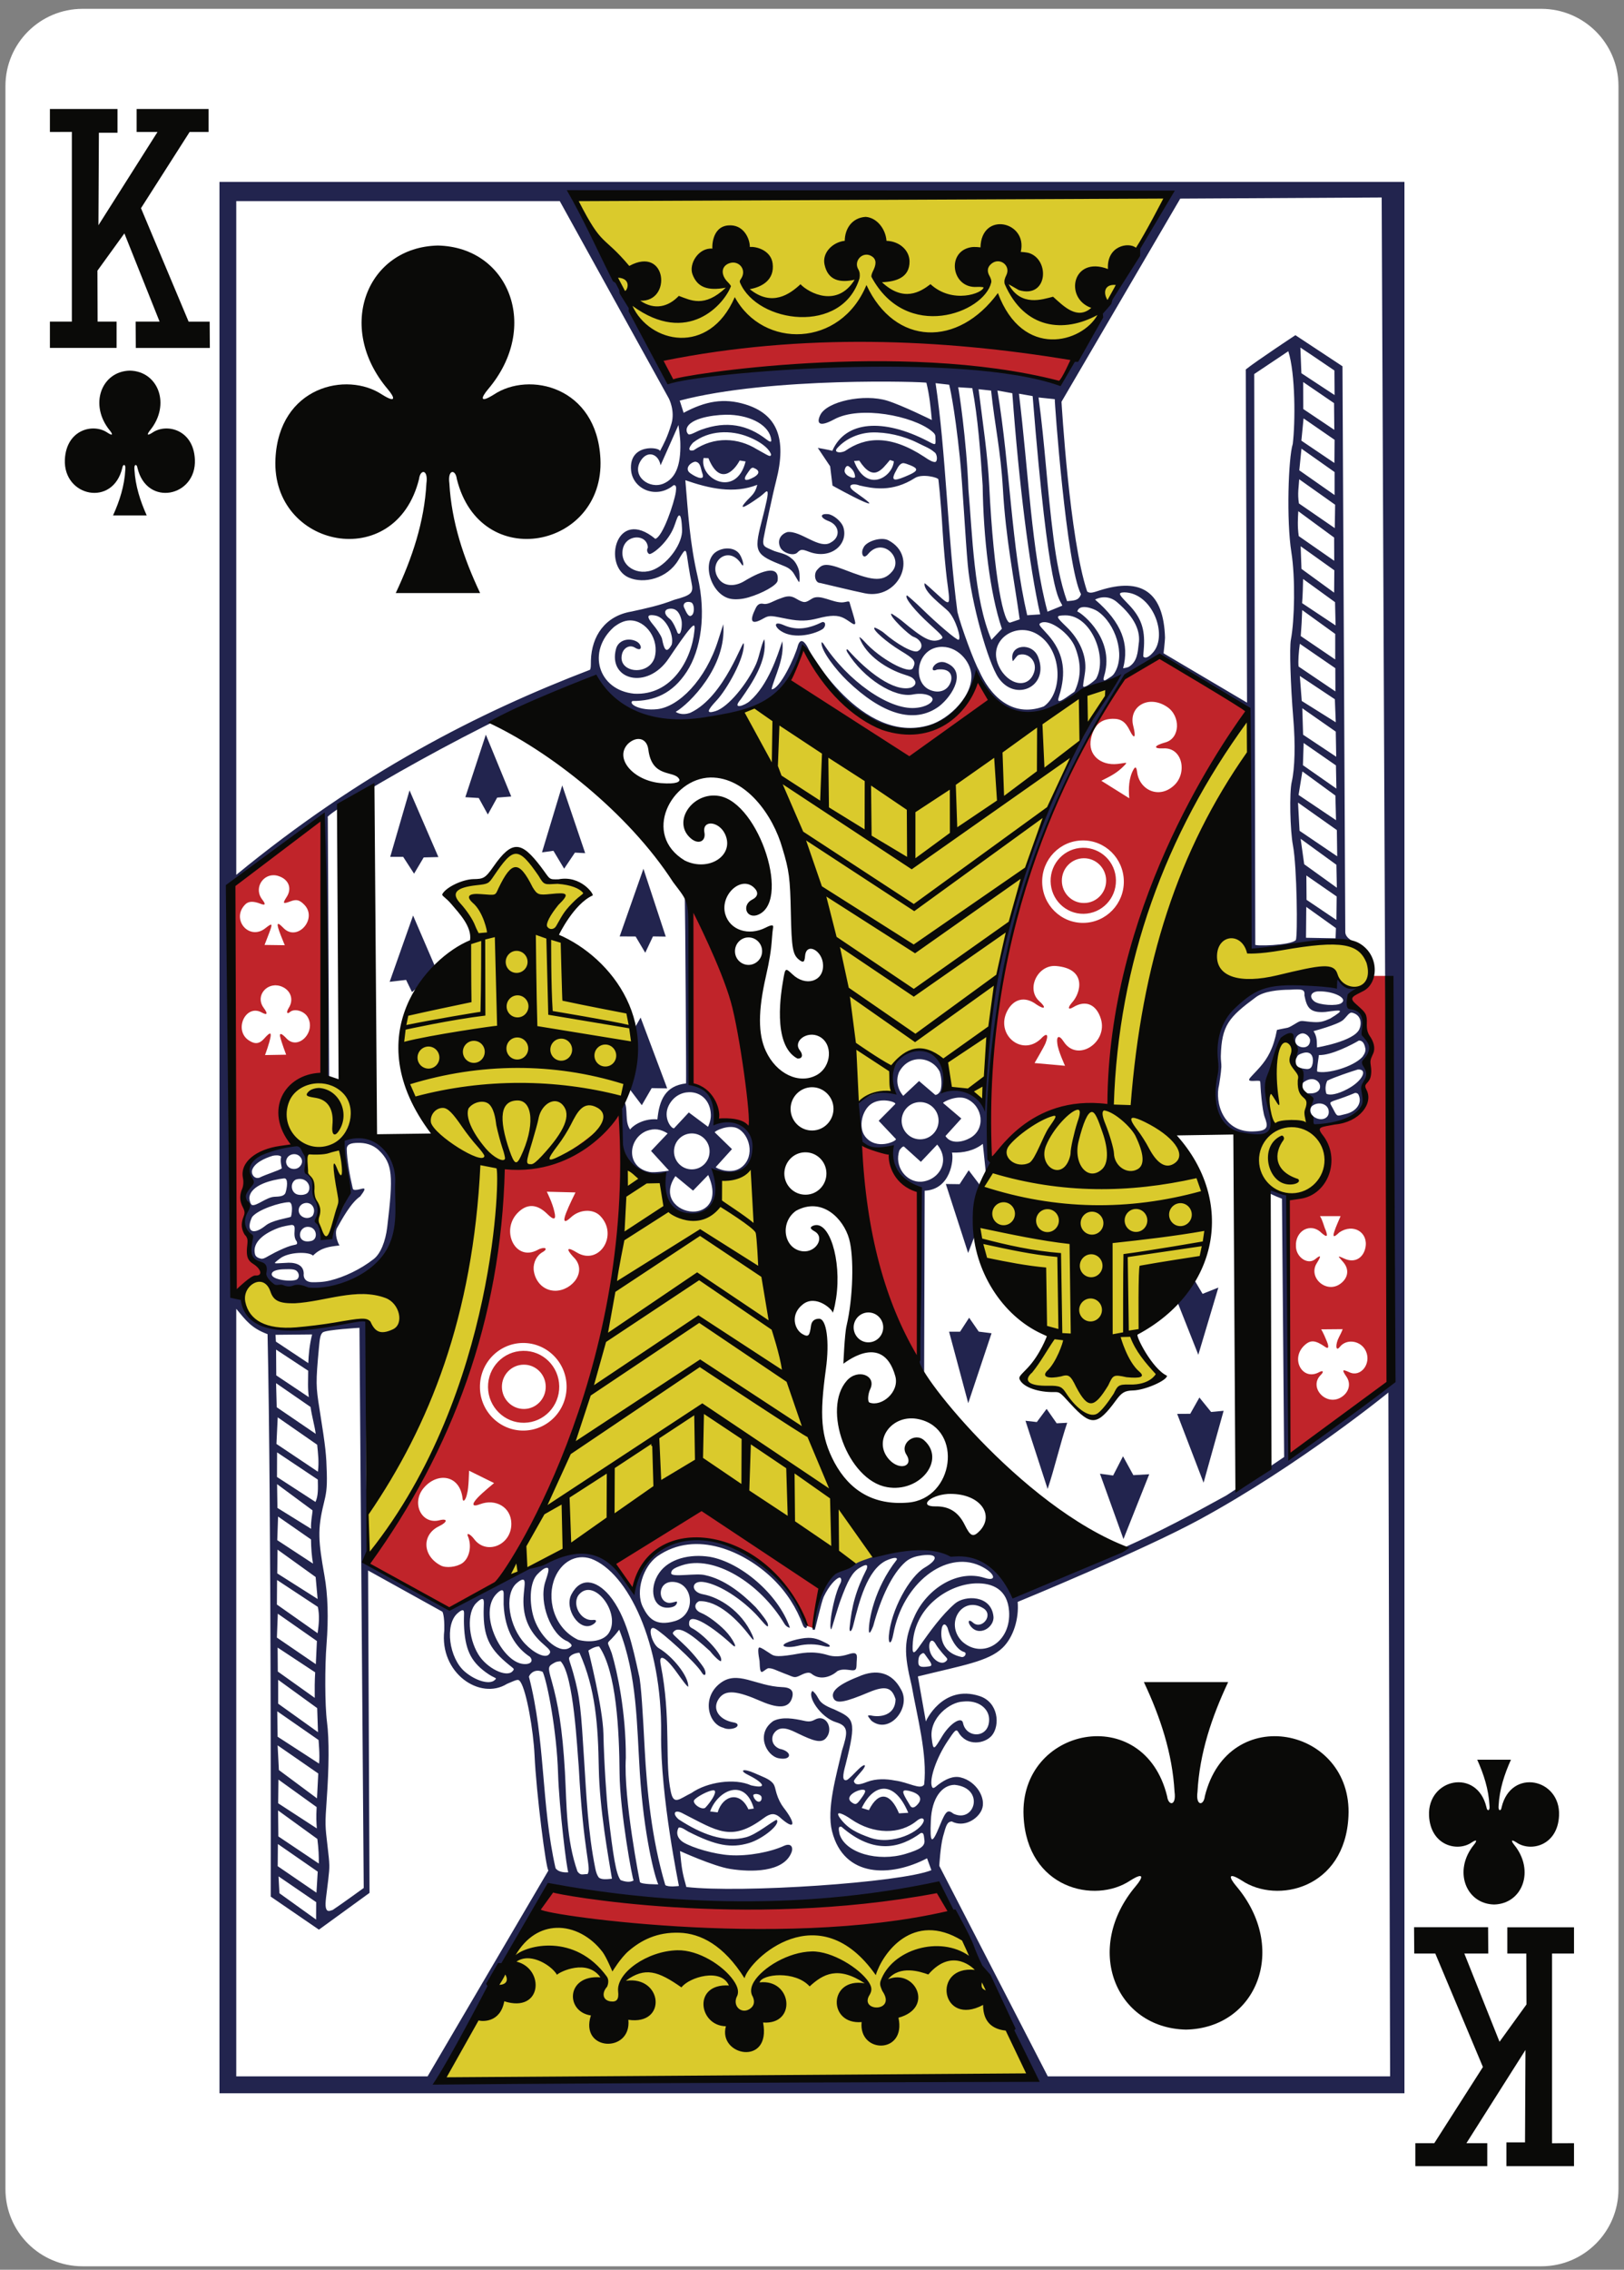 <?xml version="1.0" encoding="UTF-8" standalone="no"?>
<svg width="179px" height="250px" viewBox="0 0 179 250" version="1.1" xmlns="http://www.w3.org/2000/svg" xmlns:xlink="http://www.w3.org/1999/xlink">
    <rect x="0" y="0" width="179" height="250" fill="#808080" stroke="none"/>
    <!-- Generator: Sketch 39.1 (31720) - http://www.bohemiancoding.com/sketch -->
    <title>KC</title>
    <desc>Created with Sketch.</desc>
    <defs></defs>
    <g id="Page-1" stroke="none" stroke-width="1" fill="none" fill-rule="evenodd">
        <path d="M9.11,0.973 L169.88,0.973 C174.58,0.973 178.39,4.779 178.39,9.477 L178.39,241.12 C178.39,245.82 174.58,249.62 169.88,249.62 L9.11,249.62 C4.41,249.62 0.6,245.82 0.6,241.12 L0.6,9.477 C0.6,4.779 4.41,0.973 9.11,0.973" id="Fill-143" fill="#FFFFFF"></path>
        <path d="M164.68,209.77 C167.81,209.7 169.21,206.03 166.89,203.19 C166.56,202.77 166.52,202.53 167.14,202.93 C168.7,204.02 171.69,203.3 171.84,199.98 C172.03,195.89 166.54,194.71 165.51,199.06 C165.46,199.52 165.1,199.51 165.18,198.86 C165.28,197.09 165.81,195.44 166.54,193.82 L162.82,193.82 C163.55,195.44 164.08,197.09 164.17,198.86 C164.26,199.51 163.9,199.52 163.84,199.06 C162.81,194.71 157.33,195.89 157.51,199.98 C157.67,203.3 160.66,204.02 162.22,202.93 C162.83,202.53 162.8,202.77 162.46,203.19 C160.15,206.03 161.55,209.7 164.68,209.77" id="Fill-145" fill="#0A0A08"></path>
        <path d="M14.31,40.823 C11.19,40.894 9.78,44.563 12.1,47.411 C12.44,47.826 12.47,48.064 11.86,47.666 C10.3,46.579 7.31,47.294 7.15,50.615 C6.96,54.707 12.45,55.887 13.48,51.535 C13.54,51.075 13.9,51.086 13.81,51.737 C13.72,53.507 13.19,55.16 12.46,56.771 L16.17,56.771 C15.45,55.16 14.92,53.507 14.82,51.737 C14.74,51.086 15.09,51.075 15.15,51.535 C16.18,55.887 21.67,54.707 21.48,50.615 C21.33,47.294 18.33,46.579 16.78,47.666 C16.16,48.064 16.2,47.826 16.53,47.411 C18.85,44.563 17.45,40.894 14.32,40.823 L14.31,40.823" id="Fill-146" fill="#0A0A08"></path>
        <polyline id="Fill-147" fill="#0A0A08" points="14.95 35.424 17.59 35.424 13.71 25.707 10.74 29.812 10.76 35.424 12.85 35.424 12.85 38.318 5.5 38.318 5.5 35.424 7.92 35.424 7.92 14.527 5.5 14.537 5.5 12.007 12.95 12.007 12.95 14.623 10.9 14.623 10.85 24.808 17.36 14.537 15.06 14.537 15.06 12.007 22.99 12.007 22.99 14.537 20.9 14.537 15.54 22.93 20.79 35.429 23.11 35.429 23.13 38.323 14.97 38.323 14.95 35.425 14.95 35.424"></polyline>
        <polyline id="Fill-148" fill="#0A0A08" points="164.04 215.17 161.4 215.17 165.28 224.89 168.25 220.78 168.23 215.17 166.14 215.17 166.14 212.28 173.49 212.28 173.49 215.17 171.07 215.17 171.07 236.07 173.49 236.06 173.49 238.59 166.04 238.59 166.04 235.97 168.09 235.97 168.14 225.79 161.63 236.06 163.93 236.06 163.93 238.59 156 238.59 156 236.06 158.09 236.06 163.45 227.67 158.2 215.17 155.88 215.17 155.86 212.27 164.02 212.27 164.04 215.17"></polyline>
        <path d="M58.92,210.99 L48.79,229.06 L113.58,228.66 L105.11,211.43 C105.25,211.24 76.81,214.85 58.92,210.99 L58.92,210.99 Z M28.45,140.99 C26.66,141.11 25.31,145.58 30.39,146.25 C33.97,146.76 38.56,144.98 40.83,145.8 C43.48,150.06 45.85,143.79 42.32,142.77 C38.52,141.67 30.79,144.54 29.93,142.1 C29.49,141.27 28.95,140.96 28.45,140.99 L28.45,140.99 Z M69,128.38 C68.15,144.54 64.23,160.4 55.34,174.15 C62.99,170.55 70.42,165.91 77.61,161.93 L94.4,172.42 C95.38,172 96.05,171.79 96.69,171.14 C88.95,159.72 86.56,143.28 83.19,128.4 C81.9,129.32 79.49,129.78 79.49,129.78 C79.32,134.94 73.95,136.61 72.86,129.88 L69,128.38 L69,128.38 Z M33.74,126.62 C33.55,129.12 35.37,136.72 36.04,136.46 C38.42,132.6 38.13,129.3 37.89,125.53 C43.54,114.55 24.23,119.06 33.74,126.62 L33.74,126.62 Z M142.19,114.14 C140.09,114.14 139.74,122.41 139.77,124.9 C133.69,134.57 152.22,133.47 144.21,122.93 C144.49,121.55 143.19,119.31 143.22,118.31 C142.57,118.23 142.28,114.49 142.19,114.14 L142.19,114.14 Z M133.51,105.76 C136.07,111.5 145.41,104.51 147.03,107.56 C148.35,109.29 151.22,109.47 151.06,106.55 C150.52,103.67 148.64,103.02 141.16,104.28 C138.32,104.76 137.15,105.04 137.17,103.74 C135.21,101.35 133.53,104.6 133.51,105.76 L133.51,105.76 Z M57.02,93.56 C55.53,94.29 54.72,95.84 53.64,97.05 C52.16,97.12 50.74,97.63 49.33,98.26 C49.33,98.26 52.71,102.99 52.5,103.24 C41.51,110.5 41.6,121.12 52.16,128.12 C53.95,143.23 41.22,167.14 40.58,166.45 L40.55,171.39 C49.61,161.4 54.78,143.36 55.3,128.8 C73.38,127.58 74.03,109.95 61.58,103.32 C60.62,102.43 64.71,98.33 64.71,98.33 C63.67,97.3 61.93,97.19 60.41,97.06 C59.45,95.9 58.62,94.75 57.02,93.56 L57.02,93.56 Z M137.59,79.257 C125.89,90.46 121.31,121.57 122.15,122 C107.07,121.49 102.5,138.27 115.57,147.32 C115.05,149.07 113.78,150.5 112.79,152.05 C114.13,152.83 115.61,152.99 117.08,153.16 C118.19,154.49 119.29,156.03 120.5,156.16 C121.82,155.32 122.75,154.1 123.85,153.04 C125.21,152.69 126.57,152.3 127.87,151.7 C126.72,150.09 125.36,148.45 125.32,146.94 C136.69,138.85 135.13,127.86 124.88,122.23 C127.93,103.72 132.38,91.89 137.55,83.479 L137.59,79.257 L137.59,79.257 Z M84.16,77.468 C84.09,77.561 81.44,78.252 81.71,78.858 C88.63,93.82 91.72,105.99 94.61,121.36 C96.07,120.16 98.44,120.21 98.44,120.21 C97.27,114.5 104.4,113.79 104.45,119.76 C105.82,120.08 107.22,120.09 108.46,121.48 C109.02,104.68 114.99,87.303 122.7,75.26 C113.91,78.771 101.02,87.521 101.02,87.521 C101.02,87.521 90.28,83.048 84.16,77.468 L84.16,77.468 Z M128.8,21.662 L63.43,21.982 L71.74,37.855 C88.72,36.313 103.61,37.685 119.12,38.195 L128.8,21.662 L128.8,21.662 Z" id="Fill-149" fill="#DACA2C"></path>
        <path d="M60.85,208.24 L59.23,210.58 C58.66,210.82 84.41,215.22 104.71,210.75 L103.3,208.06 C86.77,212.31 60.6,208.54 60.85,208.24 L60.85,208.24 Z M77.41,165.92 C77.41,165.92 67.31,171.72 67.62,171.97 C67.68,172 69.85,175.1 69.85,175.1 C74.87,163.64 86.87,173.13 88.79,178.98 C89.21,179.24 89.28,179.16 89.73,179.37 C89.77,178.96 90.61,174.89 90.61,174.89 L77.41,165.92 L77.41,165.92 Z M51.7,161.99 L54.46,163.35 C54.46,163.35 53.15,164.42 52.63,164.98 C51.97,165.69 52.02,166.02 52.91,165.68 C54.62,165.03 56.33,166 56.36,167.79 C56.41,170.18 53.61,171.33 52.26,169.52 C51.86,168.98 51.39,168.76 51.57,169.2 C52.03,170.27 51.75,171.61 50.96,172.17 C50.32,172.61 49.16,172.74 48.58,172.43 C46.56,171.38 46.46,169.04 48.38,168.11 C49.35,167.65 49.38,167.21 48.43,167.45 C46.45,167.95 45.29,165.53 46.72,163.87 C48.24,162.1 50.72,162.46 50.99,165.08 C51.04,165.54 51.35,165.21 51.49,164.49 C51.66,163.97 51.7,161.99 51.7,161.99 L51.7,161.99 Z M57.71,150.31 C59.04,150.29 60.13,151.36 60.15,152.71 C60.17,154.06 59.11,155.17 57.78,155.19 C56.44,155.21 55.34,154.13 55.32,152.78 C55.3,151.43 56.37,150.33 57.71,150.31 L57.71,150.31 Z M57.66,148.79 C55.49,148.82 53.76,150.61 53.79,152.8 C53.82,154.99 55.61,156.74 57.77,156.71 C59.94,156.68 61.67,154.88 61.64,152.69 C61.61,150.5 59.83,148.75 57.66,148.79 L57.66,148.79 Z M57.61,147.92 C60.24,147.89 62.41,150.01 62.45,152.67 C62.49,155.34 60.38,157.53 57.74,157.57 C55.11,157.61 52.93,155.48 52.9,152.82 C52.86,150.15 54.97,147.96 57.61,147.92 L57.61,147.92 Z M145.62,146.42 L147.99,146.4 C147.99,146.4 147.95,146.58 147.59,147.27 C147.16,148.09 147.22,148.93 147.67,148.36 C148.43,147.39 150.04,147.66 150.56,148.84 C151.17,150.21 149.98,151.73 148.74,151.15 C147.93,150.78 147.88,150.86 148.41,151.64 C148.93,152.4 148.7,153.34 147.86,153.88 C146.19,154.96 144.19,152.81 145.58,151.44 C145.95,151.08 145.84,150.9 145.39,151.14 C143.55,152.15 142.19,149.65 143.78,148.18 C144.46,147.55 144.98,147.6 146.09,148.37 C146.43,148.61 146.5,148.36 146.25,147.75 C145.83,146.71 145.62,146.42 145.62,146.42 L145.62,146.42 Z M145.49,133.95 L147.76,133.95 C147.53,134.51 147.25,135.09 147.07,135.65 C146.87,136.26 147.01,136.34 147.61,135.75 C149.17,134.69 150.84,135.75 150.5,137.42 C150.26,138.58 149.31,139.14 148.2,138.64 C147.22,138.2 147.54,138.39 148.09,139.06 C148.75,139.86 148.58,140.8 147.71,141.42 C146.17,142.51 144.13,140.69 145.15,139.11 C145.75,138.16 145.48,138.26 144.93,138.72 C144.11,139.33 142.86,138.47 142.84,137.28 C142.74,135.56 144.46,134.59 145.67,135.81 C146.24,136.3 146.39,136.24 146.13,135.53 C145.89,135.01 145.81,134.45 145.49,133.95 L145.49,133.95 Z M60.27,131.26 L63.43,131.34 C63.43,131.34 62.71,132.78 62.4,133.59 C62.02,134.57 62.2,134.77 62.92,134.09 C63.86,133.2 65.35,133.11 66.14,133.91 C68.22,136.02 66.04,139.46 63.57,137.95 C62.52,137.3 62.34,137.52 63.18,138.43 C64.81,139.96 63.11,142.16 61.2,142.17 C59.82,142.16 58.93,141.05 58.82,139.83 C58.77,139.06 59.15,138.28 59.81,137.91 C60.51,137.51 60.01,137.26 59.26,137.67 C56.81,139 55.17,135.58 57.02,133.63 C58.08,132.51 59.21,132.62 60.3,133.69 C61.05,134.44 61.33,134.37 61.11,133.49 C60.9,132.49 60.27,131.26 60.27,131.26 L60.27,131.26 Z M94.42,125.86 C94.97,135.02 96.45,143.71 101.18,150.67 L101.5,131.19 C99.81,130.78 98.43,129.68 97.94,126.57 L94.42,125.86 L94.42,125.86 Z M68.43,122.59 C65.29,124.63 60.9,129.72 55.37,128.61 C54.7,146.46 48.89,160.28 40.61,172.16 C43.47,173.86 46.62,175.91 49.54,177.22 C52.01,175.94 53.4,175.4 55.83,173.39 C65.78,157.87 68.94,140.9 68.43,122.59 L68.43,122.59 Z M151.28,107.49 C147.51,111.42 148.69,109.09 150.44,112.09 C150.45,114.07 151.59,115.62 150.68,118.74 C150.39,119.35 150.37,119.64 150.53,120.25 C150.25,123.7 147.51,123.66 144.85,124.19 C145.29,124.16 149.07,131.2 142.03,131.75 L142.11,160.36 L153.15,152.15 L153.1,107.49 L151.28,107.49 L151.28,107.49 Z M30.28,108.53 C30.32,108.52 30.36,108.52 30.4,108.53 C30.68,108.53 30.99,108.61 31.29,108.78 C32.12,109.26 32.35,110.19 31.83,111.01 C31.53,111.48 31.62,111.77 31.97,111.46 C32.44,111.06 33.47,111.33 33.88,111.97 C34.91,113.61 32.88,115.75 31.59,114.39 C31.02,113.78 30.8,113.76 30.87,114.16 C31.05,114.9 31.54,116.17 31.54,116.17 L29.21,116.21 C29.21,116.21 29.71,114.88 29.82,114.2 C29.91,113.66 29.7,113.74 29.14,114.37 C28.6,114.99 28.11,115.05 27.42,114.59 C25.72,113.46 27.08,110.54 28.85,111.52 C29.46,111.86 29.55,111.66 29.07,111.02 C28.22,109.89 29.09,108.58 30.28,108.53 L30.28,108.53 Z M116.39,106.4 C119.82,106.68 119.16,109.36 118.14,110.45 C117.65,111.02 117.74,111.27 118.27,110.95 C119.72,110.06 120.87,110.7 121.34,112.22 C122.14,114.82 118.75,117.06 117.24,114.73 C116.73,113.94 116.42,114.12 116.54,114.94 C116.62,115.74 117.39,117.39 117.39,117.39 L114.03,117.09 C114.03,117.09 115.05,115.36 115.24,114.9 C115.61,113.93 115.41,113.67 114.69,114.45 C112.59,116.4 109.67,113.91 111.03,111.33 C111.7,110.06 112.94,109.65 114.27,110.66 C115.17,111.25 115.36,111 114.56,110.28 C113.06,108.94 114.37,106.24 116.39,106.4 L116.39,106.4 Z M76.3,100.4 C75.39,106.39 76.18,114.79 76.17,119.29 C78.58,119.75 78.61,121.41 78.98,123.48 C80.15,123.06 82.72,124.81 83.07,124.66 C83.34,118.58 80.21,100.95 76.3,100.4 L76.3,100.4 Z M30.12,96.4 C30.3,96.4 30.5,96.42 30.69,96.49 C31.82,96.85 32.21,97.84 31.6,98.79 C31.12,99.53 31.18,99.59 32.01,99.28 C32.67,99.03 33,99.11 33.52,99.63 C35.07,101.18 32.76,103.79 31.24,102.21 C30.49,101.43 30.42,101.66 30.94,103 C31.11,103.44 31.39,104.11 31.39,104.11 L29.16,104.08 C29.16,104.08 29.51,103.18 29.67,102.76 C30.05,101.74 30.06,101.59 29.26,102.23 C27.45,103.68 25.39,101.21 27.06,99.59 C27.4,99.26 27.94,99.24 28.7,99.54 C29.25,99.76 29.32,99.61 28.91,99.09 C28,97.94 28.84,96.42 30.12,96.4 L30.12,96.4 Z M119.44,94.53 C120.79,94.51 121.9,95.6 121.92,96.96 C121.94,98.32 120.86,99.45 119.51,99.46 C118.16,99.49 117.05,98.39 117.04,97.03 C117.02,95.67 118.09,94.55 119.44,94.53 L119.44,94.53 Z M119.35,93.38 C117.36,93.41 115.77,95.06 115.8,97.07 C115.83,99.08 117.46,100.68 119.45,100.65 C121.44,100.62 123.03,98.97 123,96.96 C122.98,94.95 121.34,93.35 119.35,93.38 L119.35,93.38 Z M119.31,92.57 C121.79,92.53 123.83,94.53 123.87,97.04 C123.91,99.55 121.92,101.61 119.44,101.65 C116.95,101.69 114.91,99.68 114.87,97.17 C114.83,94.67 116.82,92.6 119.31,92.57 L119.31,92.57 Z M35.52,90.08 C35.52,90.08 28.88,95.1 25.8,97.52 L25.95,142.2 L26.8,142.5 C26.87,142.6 26.73,141.84 27.12,141.49 C27.45,141.21 27.96,140.89 28.26,140.78 C29.11,140.46 29.15,139.89 28.35,139.39 C27.73,139.01 27.5,138.41 27.57,137.42 C27.62,136.72 27.59,136.57 27.3,136.1 C26.94,135.51 26.91,134.76 27.22,133.99 C27.36,133.63 27.35,133.53 27.09,133.05 C26.77,132.43 26.73,131.76 26.97,131.05 C27.06,130.77 27.13,130.17 27.12,129.71 C27.09,127.93 28.55,126.75 31.23,126.38 C32.29,126.23 32.32,126.19 31.84,125.3 C29.11,120.28 35.23,117.67 35.69,118.47 L35.52,90.08 L35.52,90.08 Z M109.05,127.94 C112.4,124.08 116.56,121.59 122.34,121.94 C123.08,105.74 128.65,91.33 137.56,78.343 L127.75,72.391 L123.82,74.787 C114.75,88.394 108.56,105.53 109.05,127.94 L109.05,127.94 Z M122.63,79.171 C123.55,79.15 124.06,79.508 124.52,80.45 C125.04,81.515 125.24,81.253 124.9,79.925 C124.38,77.832 126.58,76.47 128.65,77.867 C130.15,78.876 130.09,81.318 128.45,81.771 C127.13,82.136 127.09,82.486 128.25,82.429 C130.34,82.326 130.89,85.133 129.41,86.505 C127.71,88.083 125.53,86.965 125.33,84.986 C125.24,84.427 125.13,84.435 124.94,84.751 C124.42,85.664 124.37,86.852 124.47,87.926 L121.39,85.998 C122.49,85.45 123.15,85.119 123.95,84.289 C124.05,84.181 124.13,84.101 124.13,84.054 C124.13,83.969 123.78,84.082 123.16,84.148 C121.3,84.344 119.87,83.127 120.25,81.359 C120.57,79.855 121.34,79.199 122.63,79.171 L122.63,79.171 Z M87.06,74.987 L100.31,83.634 C100.31,83.634 106.65,79.11 109.35,77.197 L107.71,74.765 C102.11,87.226 92.26,77.371 88.57,71.508 C88.57,71.508 87.57,73.778 87.06,74.987 L87.06,74.987 Z M72.75,39.583 L74.03,41.934 C89.21,39.41 101.16,39.017 116.86,42.077 L118.29,39.629 C103.96,37.023 89.35,35.947 72.75,39.583 L72.75,39.583 Z" id="Fill-150" fill="#C0242A"></path>
        <path d="M60.82,207.57 C78.51,211.61 91.05,209.69 103.35,207.5 L114.25,229.08 L48.56,229.17 C52.85,222.16 56.42,214.49 60.82,207.57 L60.82,207.57 Z M30.7,206.67 L34.85,209.51 L34.84,211.43 L30.8,208.53 L30.7,206.67 L30.7,206.67 Z M30.63,203.11 L35.02,206.15 L34.88,208.47 L30.61,205.55 L30.63,203.11 L30.63,203.11 Z M92.75,201.21 C96.39,204.38 99.29,203.5 101.49,201.9 C101.82,201.82 101.82,202.11 101.89,202.66 C101.99,203.36 101.41,203.71 99.83,204.19 C96.77,205.11 93.19,204.1 92.54,202.03 C92.47,201.62 92.31,201.1 92.75,201.21 L92.75,201.21 Z M93.8,200.37 C96.3,202.09 99.22,202.07 101.05,200.55 C101.46,200.21 101.82,200.2 101.83,200.52 C101.57,201.73 98.38,203.29 95.9,202.41 C94.53,201.92 93.41,201.44 92.52,200.16 C91.98,199.32 93.08,199.86 93.8,200.37 L93.8,200.37 Z M30.65,199.41 L34.98,202.55 C35.12,203.66 35.15,204.5 35.14,205.26 L30.68,202.27 L30.65,199.41 L30.65,199.41 Z M83.93,197.9 C84.04,198.34 83.69,198.65 83.31,198.29 C83.15,198.14 83.01,197.88 83.03,197.7 C83.27,197.47 83.85,197.66 83.93,197.9 L83.93,197.9 Z M99.84,197.2 C99.94,197.21 100.06,197.22 100.19,197.25 C101.25,197.51 101.73,198.02 101.21,198.66 C100.89,199.06 100.58,199.22 100.36,198.95 C99.65,197.77 99.26,197.17 99.84,197.2 L99.84,197.2 Z M95,197.13 C95.52,197.1 95.46,197.35 94.91,198.1 C94.44,198.75 94.32,198.85 93.85,198.5 C93.07,197.91 94.36,197.18 95,197.13 L95,197.13 Z M100.11,199.67 L99.09,199.73 C98.17,197.51 96.87,197.18 95.77,199.38 L94.98,199.14 C96.34,196.33 98.62,196.11 100.11,199.67 L100.11,199.67 Z M83.09,199.2 L82.49,199.29 C81.58,197.24 79.68,197.71 79.1,199.62 L78.27,199.52 C79.11,197.18 82.11,195.75 83.09,199.2 L83.09,199.2 Z M78.59,197.19 C78.67,197.19 78.73,197.2 78.77,197.23 C79,197.49 78.31,198.52 77.73,199.12 C77.3,199.4 76.26,198.63 76.52,198.26 C76.81,197.9 78.04,197.24 78.59,197.19 L78.59,197.19 Z M105.21,196.59 C108.59,196.92 107.47,200.84 105.11,199.78 C104.48,199.31 104.29,199.34 103.59,201.06 C102.7,203.26 102.48,203.08 102.6,200.54 C102.69,198.06 103.82,196.61 105.21,196.59 L105.21,196.59 Z M30.69,196.01 L34.9,199.04 C34.84,200.19 34.87,200.66 34.92,201.39 L30.66,198.62 L30.69,196.01 L30.69,196.01 Z M30.6,192.24 L35.08,195.34 L34.94,198.08 L30.74,194.96 L30.6,192.24 L30.6,192.24 Z M85.25,189.55 C83.27,190.91 84.43,193.38 85.82,193.66 C87.28,193.95 87.38,192.92 85.93,192.62 C85.15,192.31 84.95,191.57 85.26,190.99 C85.95,189.85 87.23,190.59 87.97,190.94 C89.63,191.74 90.48,192.03 91.01,191.48 C91.93,190.5 91.11,188.77 89.88,189.38 C89.55,189.54 89.3,189.7 88.6,189.53 C87.53,189.3 86.25,189.06 85.25,189.55 L85.25,189.55 Z M30.56,188.49 L35.11,191.65 C35.11,191.65 35.27,193.34 35.17,194.25 L30.6,191.29 L30.56,188.49 L30.56,188.49 Z M106.15,189.8 C106.02,188.98 104.69,189.82 103.82,191.28 C102.95,192.72 102.86,192.92 102.69,191.43 C102.42,189.21 104.71,187.47 106.13,187.42 C107.85,187.22 108.97,188.19 109.02,189.3 C109.11,191.5 106.51,191.52 106.15,189.8 L106.15,189.8 Z M79.34,185.43 C77.33,187.01 78.05,189.87 79.72,190.3 C80.18,190.54 80.87,190.43 81.14,190.25 C81.39,190.08 81.39,189.81 80.88,189.72 C79.33,189.46 78.45,188.31 79.2,187.15 C79.93,186.02 81.27,186.24 83.86,187.37 C86.09,188.34 87.07,188.04 87.34,186.87 C87.45,186.36 87.31,185.87 86.24,185.83 C83.26,185.72 81.28,183.89 79.34,185.43 L79.34,185.43 Z M94.58,184.69 C92.15,185.64 91.52,186.42 91.9,187.11 C92.23,187.68 93.19,187.48 95.78,186.39 C97.71,185.58 98.32,185.93 98.71,187.16 C98.69,188.98 96.95,189.19 95.96,188.94 C95.54,188.92 95.6,188.96 96.05,189.53 C98.06,191.12 100.51,188.02 99.29,186.05 C98.33,184.26 96.67,183.74 94.58,184.69 L94.58,184.69 Z M30.66,185.02 L34.96,188.14 L35.05,190.79 L30.66,187.65 L30.66,185.02 L30.66,185.02 Z M59.82,184.15 C60.34,185.33 61.37,190.69 61.51,195.32 C61.62,199 62.49,206.18 62.65,206.22 C62.12,206.27 61.48,206.16 61.23,205.76 C59.63,198.67 60.14,191.8 58.3,184.68 C58.41,184.33 58.99,183.76 59.82,184.15 L59.82,184.15 Z M61.79,182.98 C63.25,184.46 63.62,192.79 63.79,194.58 C64.31,204.29 65.22,205.69 64.76,206.42 C64.2,206.41 64.01,206.62 63.65,206.13 C62.4,202.57 62.47,198.92 62.27,195.2 C61.99,190.29 61.5,187.63 60.82,185.19 C60.36,183.57 60.37,183.54 61.19,183.1 C61.33,183.02 61.66,182.98 61.79,182.98 L61.79,182.98 Z M101.68,182.1 C101.87,182 101.96,182.27 102.23,182.62 C102.68,183.21 102.81,183.49 102.43,183.54 C101.44,183.69 101.19,183.58 101.22,182.96 C101.25,182.46 101.36,182.27 101.68,182.1 L101.68,182.1 Z M83.72,182.95 C83.77,184.8 84,184.05 84.65,183.75 C85.14,183.71 85.53,183.98 86.44,184.32 C87.59,184.74 87.49,184.89 88.3,184.49 C88.8,184.24 89.2,184.15 89.44,184.35 C90.39,185.13 91.61,184.69 92.3,184.06 C92.84,183.78 93.42,183.93 93.88,183.97 C94.54,184.03 94.36,183.61 94.44,182.77 C94.52,182.03 94.24,181.97 93.47,182.22 C92.7,182.47 91.92,182.51 91.25,182.3 C89.52,181.77 88.25,182.11 87.39,182.25 C85.37,182.57 85.26,182.37 84.8,182.07 C84.46,181.85 83.89,181.45 83.7,181.46 C83.5,181.48 83.57,182.15 83.72,182.95 L83.72,182.95 Z M63.87,182.04 C65.64,186.01 65.92,189.96 66,194.75 C66.08,199.28 67.07,204.59 67.45,206.93 C66.86,207 66.23,207.05 65.98,206.77 C65.82,206.55 65.69,206.21 65.61,205.77 C64.81,201.85 64.62,197.59 64.39,193.98 C64.04,188.4 63.96,187.01 63.17,184.23 C62.72,182.65 62.57,182.68 62.9,182.38 C63.16,182.15 63.65,182.03 63.87,182.04 L63.87,182.04 Z M66.03,181.34 C67.96,184.13 68.25,190.66 68.29,195.31 C68.32,199.49 69.73,207.15 69.84,207.12 C69.44,207.36 68.9,207.27 68.4,207.08 C67.9,206.42 67.6,204.59 67.02,199.62 C66.87,198.33 66.58,194.25 66.51,190.97 C66.45,188.07 64.85,181.8 64.85,181.8 C64.85,181.8 65.47,181.35 66.03,181.34 L66.03,181.34 Z M103.16,181.13 C103.26,181.32 103.58,181.74 103.86,182.07 C104.39,182.69 104.54,182.7 104.3,182.95 C103.74,183.54 102.57,182.69 102.44,181.6 C102.33,180.81 102.72,180.31 103.16,181.13 L103.16,181.13 Z M86.36,181.23 C86.36,181.39 86.96,181.51 87.9,181.29 C88.93,181.03 89.97,181.08 90.77,181.3 C91.61,181.53 91.71,181.26 90.94,180.92 C90.57,180.75 89.97,180.38 89.08,180.4 C88.19,180.41 86.35,180.9 86.36,181.23 L86.36,181.23 Z M30.6,181.47 L34.74,184.2 C34.68,185.14 34.68,186.08 34.69,187.01 L30.62,184.11 L30.6,181.47 L30.6,181.47 Z M68.25,179.5 C70.23,184.53 70.19,190.03 70.52,195.22 C70.96,202.12 72.17,206.77 72.56,207.55 C72.56,207.55 70.63,207.57 70.53,207.29 C70.53,207.29 68.71,198.14 68.98,193.61 C69,188.55 68.03,184.1 67.43,182.1 C66.8,180.32 66.77,181.5 68.25,179.5 L68.25,179.5 Z M105.99,182.51 C104.24,182.15 103.57,180.87 103.79,179.42 C103.86,178.94 104.14,178.66 104.44,179.29 C104.7,180.3 105.36,181.69 106.27,181.96 C106.63,182.07 106.33,182.58 105.99,182.51 L105.99,182.51 Z M30.62,177.74 L34.93,180.75 L34.81,183.3 L30.52,180.37 L30.62,177.74 L30.62,177.74 Z M50.99,177.36 C51.25,177.36 51.1,177.82 51.14,178.93 C51.24,181.62 51.85,182.95 53.54,184.19 C54.6,184.97 54.86,184.74 54.53,185.05 C53.96,185.59 52.41,185.13 51.24,184.13 C49.49,182.64 49,178.96 50.42,177.7 C50.67,177.48 50.86,177.35 50.99,177.36 L50.99,177.36 Z M53.14,176.12 C53.45,176.1 53.28,176.75 53.31,177.96 C53.37,180.53 54.15,181.77 56.05,183.33 C56.66,183.84 56.74,183.79 56.5,184.07 C55.85,184.82 53.65,183.76 52.72,182.22 C51.6,180.39 51.44,177.63 52.48,176.58 C52.77,176.29 52.98,176.13 53.14,176.12 L53.14,176.12 Z M55.31,175.16 C55.61,175.15 55.49,175.59 55.51,176.73 C55.64,179.65 56.86,181.47 58.41,182.49 C58.93,183.07 58.26,183.48 57.29,183.2 C55.06,182.51 52.79,177.68 54.67,175.61 C54.94,175.32 55.15,175.17 55.31,175.16 L55.31,175.16 Z M107.51,174.4 C109.43,174.33 111.04,175.08 111.22,177.44 C111.48,180.9 108.29,182.8 106.06,180.81 C104.06,178.81 106.08,175.69 108.4,177.15 C109.57,177.9 108.18,179.58 107.23,178.71 C106.81,178.32 106.62,178.56 106.92,179.02 C107.84,180.39 109.63,179.25 109.5,178.04 C109.25,175.66 106.35,175.69 105.26,176.62 C103.77,177.9 102.46,179.77 101.48,181.14 C100.67,182.33 100.5,182.3 100.62,180.83 C100.93,176.96 104.52,174.52 107.51,174.4 L107.51,174.4 Z M57.61,173.99 C57.95,173.98 57.82,174.54 57.73,175.57 C57.51,177.95 58.25,179.68 59.91,181.11 C60.61,181.72 60.8,181.91 60.5,182.23 C60.07,182.68 58.84,182.07 57.88,181.06 C56.11,179.2 55.53,175.69 56.9,174.42 C57.21,174.14 57.44,174 57.61,173.99 L57.61,173.99 Z M30.54,174.03 L35.03,176.99 C35.24,177.91 35.15,178.89 35.01,179.89 L30.52,176.73 L30.54,174.03 L30.54,174.03 Z M60.29,172.68 C60.62,172.7 60.4,173.31 60.09,174.26 C59.38,176.54 60.72,180.08 62.57,180.79 C63.13,181.17 63.1,181.31 62.73,181.52 C61.52,182.21 59.32,180.15 58.74,177.86 C58.32,176.2 58.43,174.24 59.22,173.41 C59.65,172.96 59.99,172.72 60.22,172.69 C60.25,172.68 60.27,172.68 60.29,172.68 L60.29,172.68 Z M65.17,171.69 C69.2,173.21 72.98,180.94 72.87,190.96 C72.78,197.92 74.87,207.84 74.83,207.73 C74.83,207.73 73.66,207.89 73.33,207.63 C71.81,202.52 71.3,197.12 71.06,192.67 C70.87,188.96 70.66,185.32 70.42,184.47 C69.76,181.47 69.04,177.98 67.15,175.71 C65.67,173.99 63.99,173.69 62.98,175.62 C62.16,177.2 63.89,179.81 65.33,178.94 C65.68,178.74 65.89,178.41 65.43,178.42 C63.94,178.64 62.93,176.55 63.88,175.56 C65.54,173.81 68.46,177.71 67.11,179.86 C66.51,180.79 64.95,180.95 63.71,180.61 C60.93,179.26 60.24,175.94 61.17,173.76 C61.87,172.1 63.43,171.1 65.17,171.69 L65.17,171.69 Z M30.59,170.68 L34.79,173.7 L35.01,176.12 L30.56,173.3 L30.59,170.68 L30.59,170.68 Z M30.65,167.04 L34.28,169.56 C34.29,170.51 34.36,171.41 34.5,172.22 L30.56,169.64 L30.65,167.04 L30.65,167.04 Z M30.54,163.47 L34.44,166.35 C34.5,166.4 34.22,167.67 34.29,168.39 L30.58,166.09 L30.54,163.47 L30.54,163.47 Z M123.78,160.4 L122.69,162.52 L121.24,162.32 L123.83,169.52 L126.67,162.38 L124.92,162.48 L123.78,160.4 L123.78,160.4 Z M30.54,159.97 L35.03,162.97 C35.05,163.9 35.09,164.77 34.77,165.43 L30.53,162.68 L30.54,159.97 L30.54,159.97 Z M115.36,155.18 L114.28,156.63 L113.03,156.49 L115.47,164 C116.21,161.83 116.89,158.88 117.63,156.71 L116.47,156.77 L115.36,155.18 L115.36,155.18 Z M30.61,156.11 L34.96,159.13 C35.05,160.11 35.18,160.98 35.04,162.1 L30.47,159.04 L30.61,156.11 L30.61,156.11 Z M132.2,153.93 L131.19,155.72 L129.75,155.73 L132.66,163.31 L134.87,155.39 L133.49,155.52 L132.2,153.93 L132.2,153.93 Z M153.03,153.38 L153.22,228.7 L115.49,228.7 L103.53,205.51 C103.53,205.51 103.65,203.37 103.94,202.29 C104.3,200.97 104.4,200.68 104.9,200.62 C106.24,201.32 107.74,200.39 108.2,199.36 C108.76,198.1 107.62,196.18 105.87,195.77 C105.09,195.58 104.25,195.93 103.39,196.59 C102.9,197.01 102.79,197.05 102.69,196.69 C102.47,195.87 103.19,193.65 104.47,191.74 C105.19,190.67 105.38,190.37 105.62,190.77 C106.55,192.41 108.56,192.07 109.33,191.15 C110.25,190.03 110.05,187.48 107.96,186.81 C103.88,185.48 102,189.63 102.05,189.62 L101.17,184.65 C106.1,183.43 108.94,183 110.5,181.5 C111.73,180.31 112.32,178.26 112.17,176.44 C112.17,176.44 125.85,170.83 132.25,167.35 C143.27,161.35 153.03,153.38 153.03,153.38 L153.03,153.38 Z M30.43,152.35 L34.23,154.97 C34.37,155.99 34.68,157.02 34.8,157.93 L30.5,155 L30.43,152.35 L30.43,152.35 Z M30.43,148.65 L33.97,150.98 C33.97,151.97 33.9,152.91 34.04,153.89 L30.45,151.49 L30.43,148.65 L30.43,148.65 Z M30.37,147.02 L34.4,146.98 C34.09,148.25 34.02,149.22 33.98,150.14 L30.41,147.77 L30.37,147.02 L30.37,147.02 Z M40.09,207.95 C40.09,207.95 37.5,209.83 36.67,210.37 C36.24,210.53 36.03,210.56 35.92,210.14 C35.8,209.63 36,208.65 36.18,207.03 C36.35,205.54 36.35,205.46 36.1,203.33 C35.84,201.1 35.81,201.01 36.02,198.07 C36.25,194.8 36.3,191.62 36.04,189.65 C35.8,187.78 35.8,183.51 35.99,181.13 C36.22,178.21 36.14,175.65 35.76,173.54 C35.09,169.76 34.98,168.47 35.68,165.63 C35.94,164.56 36.07,164 36.02,162.22 C35.96,160.24 35.92,159.6 35.22,155.22 C34.82,152.7 34.79,152.35 35.16,148.36 C35.24,147.56 35.27,147.02 35.57,146.76 C35.93,146.46 39.62,146.25 39.62,146.25 L40.09,207.95 L40.09,207.95 Z M106.82,145.14 L105.82,146.68 L104.61,146.68 L106.72,154.55 L109.29,146.85 L107.88,146.67 L106.82,145.14 L106.82,145.14 Z M29.49,146.95 C29.91,165.77 29.84,208.9 29.84,208.9 L35.15,212.54 L40.73,208.49 C40.68,194.91 40.62,185.55 40.57,172.98 L48.76,177.52 C48.76,177.52 49.01,177.88 48.97,179.58 C48.41,184.27 52.9,187.32 55.88,185.47 C57.03,184.98 57.12,184.89 57.37,185.26 C58.04,186.27 58.79,190.59 58.92,193.34 C59.11,197.5 60.19,205.96 60.45,206.02 L47.13,228.7 L26.04,228.7 L26.04,144.16 C27.11,145.44 27.69,146.28 29.49,146.95 L29.49,146.95 Z M131.46,140.67 L129.66,143.11 L132.08,149.22 L134.29,141.82 L132.55,142.51 L131.46,140.67 L131.46,140.67 Z M32.71,140 C32.99,140.26 33.03,140.71 32.72,140.93 C32.15,141.22 29.96,140.98 29.95,140.36 C29.94,139.95 30.67,139.81 31.35,139.8 C32.03,139.78 32.49,139.78 32.71,140 L32.71,140 Z M33.93,135.13 C34.92,135.12 35.1,136.44 34.36,136.67 C32.63,137.12 32.78,135.13 33.93,135.13 L33.93,135.13 Z M32.72,136.76 C32.82,137.15 32.68,137.03 31.97,137.24 C31.58,137.36 30.96,137.63 30.32,137.95 C29.38,138.43 29.11,138.69 28.78,138.64 C28.51,138.58 28.21,138.46 28.12,138.19 C27.8,137.1 28.67,136 30.71,135.24 C31.14,135.08 31.89,134.95 32.15,134.92 C32.85,134.93 32.11,136 32.72,136.76 L32.72,136.76 Z M33.72,132.5 C34.4,132.44 34.88,133.19 34.46,133.91 C33.9,134.44 32.92,134.05 32.92,133.31 C32.92,132.84 33.3,132.53 33.72,132.5 L33.72,132.5 Z M31.79,132.42 C32.4,132.3 32.14,133.98 32.05,134.03 C31.66,134.18 29.97,134.4 29.25,135.01 C27.73,136.21 27.09,135.48 27.79,134.04 C28.46,133.2 30.91,132.44 31.79,132.42 L31.79,132.42 Z M74.45,129.54 L76.39,131.14 L78.06,129.42 C79.3,132.21 77.87,133.48 76.35,133.45 C74.67,133.41 72.88,131.81 74.45,129.54 L74.45,129.54 Z M106.77,128.9 L105.77,130.43 L104.25,130.41 L106.71,138.01 L107.84,135.04 C108,133.67 108.18,132.31 108.32,130.94 L106.77,128.9 L106.77,128.9 Z M33.95,131.33 C33.78,131.57 33.25,131.69 32.79,131.57 C32.06,131.36 31.94,130.3 32.59,129.93 C33.73,129.55 34.42,130.63 33.95,131.33 L33.95,131.33 Z M31.3,129.79 C31.8,129.73 31.65,130.84 31.46,131.4 C31.28,131.8 30.73,131.79 30.23,131.82 C29.35,131.87 28.25,132.89 27.77,132.72 C27.61,132.65 27.5,132.23 27.48,131.96 C27.59,130.49 30.01,129.95 31.3,129.79 L31.3,129.79 Z M30.99,127.4 C30.86,127.92 31.04,128.44 31.06,128.69 C30.73,128.93 29.34,129.34 28.6,129.71 C28.08,129.89 27.7,129.39 27.77,128.95 C27.97,128.11 29.19,127.56 30.07,127.3 C30.35,127.24 30.8,127.21 30.99,127.4 L30.99,127.4 Z M101.53,130.16 C99.88,130.24 98.52,128.46 99.14,126.69 C99.48,126.21 99.63,126.28 99.63,126.28 L101.5,127.97 L103.3,126.07 C104.79,127.87 103.51,130.02 101.53,130.16 L101.53,130.16 Z M33,127.33 C33.4,127.68 33.39,128.18 32.98,128.55 C32.5,128.97 31.55,128.74 31.53,127.94 C31.59,127.14 32.52,126.91 33,127.33 L33,127.33 Z M39.47,125.88 C40.2,125.87 41.06,126.03 41.77,126.71 C43.29,128.18 43.36,129.51 42.68,135.16 C42.49,136.75 41.94,138.09 41.2,138.67 C39.72,139.83 37.92,140.66 36.42,141.03 C35.64,141.23 34.96,141.23 34.42,141.23 C33.85,141.22 33.51,140.95 33.47,140.47 C33.6,139.15 32.27,139.02 31.49,139.1 C30.12,139.15 29.98,139.3 30.84,138.63 C31.82,137.86 34.07,137.85 34.5,138.3 C35.38,137.41 36.3,137.31 37.42,137.18 C37.25,136.93 36.85,135.94 37.12,135.31 C37.7,134.28 38.68,132.46 39.7,131.78 C40.72,130.44 39.86,131.04 39.22,131.06 C38.87,131.08 38.9,130.96 38.84,130.71 C38.59,129.67 38.23,127.72 38.22,126.56 C38.22,126 38.74,125.89 39.47,125.88 L39.47,125.88 Z M76.22,124.84 C77.31,124.82 78.2,125.7 78.21,126.79 C78.23,127.89 77.36,128.79 76.28,128.8 C75.2,128.82 74.3,127.94 74.29,126.85 C74.27,125.75 75.14,124.86 76.22,124.84 L76.22,124.84 Z M37.78,125.5 C37.78,125.5 38.14,129.58 38.47,130.98 C38.25,132.57 37.23,133.65 36.77,135.29 C36.53,136.01 35.61,136.99 35.43,135.96 C34.77,134.7 35.4,133.13 34.85,132.23 C34.43,131.38 34.66,130.91 34.47,130.03 C33.96,129.3 33.71,128.97 33.8,128.32 C33.69,125.43 32.97,126.01 31.7,126.24 C26.78,126.67 26.78,129.53 27.08,133.17 C26.38,136.57 27.67,135.77 27.63,136.38 C27.57,137.35 27.72,138.71 28.01,138.86 C29.77,140.9 29.86,142.3 32.14,141.96 C36.01,142.26 42.15,141.68 43.48,136.92 C44.31,130.21 44.56,123.84 37.78,125.5 L37.78,125.5 Z M73.59,124.84 L71.76,126.77 L73.74,128.94 C73.74,128.94 72.18,129.19 71.62,129.09 C68.94,128.58 69.2,125.4 71.28,124.56 C72.15,124.25 72.8,124.36 73.59,124.84 L73.59,124.84 Z M101.39,121.39 C102.51,121.37 103.44,122.28 103.45,123.41 C103.47,124.54 102.57,125.48 101.45,125.49 C100.33,125.51 99.4,124.6 99.38,123.47 C99.37,122.33 100.27,121.4 101.39,121.39 L101.39,121.39 Z M98.67,121.61 C98.67,121.61 97.4,122.91 96.85,123.45 L98.75,125.46 C98.84,125.7 96.56,126.75 95.35,125.17 C94.57,124.15 95.01,122.2 96.12,121.53 C97.25,120.85 98.88,121.42 98.67,121.61 L98.67,121.61 Z M149.35,120.38 C149.65,120.38 149.73,120.5 149.82,120.79 C150.07,121.61 149.43,122.44 148.34,122.7 C147.32,122.94 147.42,123.06 146.94,122.14 C146.56,121.43 146.46,121.46 147.05,121.23 C147.76,121 148.52,120.73 149.35,120.38 L149.35,120.38 Z M106.57,121.04 C108.36,121.86 108.67,124.37 106.93,125.34 C106.11,125.8 104.81,126.06 104.21,125.13 L105.96,123.2 L103.95,121.49 C103.87,121.41 105.49,120.54 106.57,121.04 L106.57,121.04 Z M75.95,120.3 C77.21,120.27 78.31,121.18 78.35,122.8 C78.37,123.45 78.04,124.11 78.04,124.11 L75.92,122.53 L74.3,124.27 C74.02,124.37 73.03,123.12 73.71,121.76 C74.21,120.78 75.08,120.32 75.95,120.3 L75.95,120.3 Z M149.66,117.8 C150.8,117.73 150.21,119.06 148.52,119.95 C147.46,120.52 146.58,120.68 146.2,120.47 C145.99,119.85 146.17,119.28 146.3,119.03 C147.02,118.66 149,118 149.66,117.8 L149.66,117.8 Z M103.58,118.05 C103.78,118.67 103.84,119.48 103.67,120.11 C103.44,120.61 103.09,120.6 103.09,120.6 L101.3,119.07 L99.56,120.7 C99.56,120.7 98.49,119.61 99.08,118.11 C100.19,116.01 102.75,116.38 103.58,118.05 L103.58,118.05 Z M108.47,121.57 C107.09,119.55 104.01,119.85 104.34,119.99 C104.37,118.26 104.07,115.89 101.48,115.64 C98.86,115.44 97.51,118.92 98.51,120.4 C96.89,119.72 94.47,121.42 94.47,121.58 C94.26,121.59 92.41,126.53 98.01,126.78 C98.52,129.11 99.4,130.24 101.19,131.2 L101.23,150.23 L101.86,151.1 L101.92,131.15 C104.79,131.02 105.14,127.71 104.93,126.95 C106.2,127 107.36,126.74 108.33,125.99 L108.67,129.25 C108.67,129.25 109.34,128.1 109.19,127.49 C107.95,108.8 114.65,88.575 123.44,75.468 C123.91,74.917 124.05,74.26 124.29,74.255 C126.43,73.089 127.79,72.304 127.79,72.304 C131.32,74.02 137.64,78.16 137.64,78.16 L137.74,104.8 C137.64,104.54 149.51,103.46 149.33,103.78 C149.33,103.78 148.29,103.37 148.28,102.67 L147.97,40.342 L142.78,36.919 C142.78,36.919 138.51,39.734 137.31,40.696 L137.45,77.393 L128.25,71.956 C128.25,71.956 128.4,70.658 128.41,70.237 C128.26,65.229 125.83,63.55 121.19,65.035 C120.57,65.234 120.14,65.408 119.83,65.152 C117.88,59.391 117,44.252 117,44.252 L130.09,21.875 L152.29,21.752 L152.67,107.25 L153.48,152.06 L142.15,160.39 L141.98,131.68 C141.98,131.68 140.36,130.9 139.93,130.85 C139.77,130.84 139.57,131.2 139.86,131.38 C140.27,131.65 141.3,132.03 141.3,132.03 L141.54,160.48 C141.54,160.48 137.13,163.47 135.16,164.72 C131.48,166.75 127.86,168.69 124.05,170.39 C120.31,172.02 112.05,175.48 112.05,175.48 C111.33,173.09 104.25,167.51 96.28,171.46 C95.55,171.73 94.65,171.97 94.04,172.39 C91.01,172.95 90.01,176.23 89.55,179.41 C89.53,179.54 89.79,179.51 89.8,179.52 C89.83,179.57 90.52,176.47 90.79,175.88 C91.38,174.63 92.12,173.88 92.51,173.76 C92.68,173.73 92.84,174.01 92.6,174.45 C92.12,175.33 91.73,177.19 91.61,178.03 C91.51,178.81 91.49,179.43 91.63,179.46 C91.65,179.48 92.33,177.11 92.64,176.27 C93.44,174.08 93.94,173.18 94.71,172.71 C95.5,172.23 95.68,172.3 95.53,172.81 C94.36,175.12 93.87,176.86 93.64,179.32 C93.61,179.81 93.85,179.82 94.05,179.01 C94.69,176.43 95.57,172.94 97.65,171.9 C98.54,171.5 98.94,171.52 98.84,171.8 C96.36,174.96 95.74,178.48 95.77,179.61 C95.78,179.99 95.93,179.91 96.25,179.09 C97.09,175.98 98.33,173.33 99.81,172.03 C100.38,171.53 101.08,171.39 101.65,171.31 C103.41,171.09 103.46,171.75 101.94,172.65 C100.21,173.67 98.2,177.38 97.97,180.17 C97.9,181.13 98.24,181.23 98.47,179.95 C99.5,174.41 104.21,170.75 107.98,172.44 C109.68,173.21 109.99,174.27 108.51,173.79 C105.52,172.84 102.2,174.98 100.83,177.96 C99.59,180.66 99.62,182.08 100.49,185.69 C101.08,189.03 102.24,193.29 101.86,196.56 C101.45,197.19 100.15,196.3 98.61,196.11 C97.69,195.93 96.56,195.89 95.59,196.26 C94.75,196.59 94.27,196.67 94.12,196.21 C94.07,196.06 94.77,195.34 95.08,194.95 C95.58,194.31 95.29,194.21 94.59,194.9 C94.25,195.24 93.51,196.03 93.31,196.07 C92.86,196.16 92.84,195.66 93.2,194.37 C94.46,189.39 94.12,189.3 91.97,188.29 C89.83,187.47 90.51,187.06 89.56,186.24 C88.9,186.77 90.43,189.18 92.17,189.7 C93.59,190.13 93.42,190.87 92.8,192.84 C92.17,195.6 91.09,199.26 91.71,201.71 C93.02,206.87 98.21,206.76 102.18,204.68 L102.66,205.99 C99.3,207.36 81.61,208.54 75.65,207.84 C75.19,206.22 75.14,205.8 74.95,203.88 C74.95,203.88 78.64,205.56 80.47,205.85 C82.77,206.22 86.31,206.24 87.21,204.1 C87.49,203.48 87.2,202.95 86.41,203.31 C84.96,203.98 82.47,204.47 80.46,204.34 C78.77,204.24 76.36,203.55 75.32,202.92 C74.83,202.62 74.41,202.03 74.8,201.3 C75.14,201.22 75.59,201.6 75.86,201.74 C78.9,203.29 80.58,203.59 82.56,203 C84.07,202.55 86.1,200.91 85.6,200.44 C85.09,200.62 83.4,202.05 82.24,202.36 C79.84,203 77.29,202.02 74.8,200.39 C74.03,199.72 74.38,199.23 75.32,199.77 C79.05,201.66 80.6,202.92 84.17,200.26 C84.97,199.66 85.41,199.74 85.88,200.1 C87.73,201.78 87.73,200.84 86.37,199.1 C86.06,198.7 85.78,198.15 85.6,197.56 C85.46,197.12 85.43,196.69 85.18,196.4 C84.76,195.91 84,195.68 83.14,195.29 C81.89,194.74 81.47,195 82.39,195.46 C84.01,196.25 84.8,197.1 82.79,196.65 C80.97,195.82 77.93,196.28 76.21,197.49 C74.86,198.15 74.26,198.87 73.94,197.36 C73.27,194.22 73.92,189.96 73.03,184.48 C72.86,183.44 72.65,182.78 72.87,182.63 C73.14,182.45 73.84,183.13 74.7,184.35 C75.09,184.9 75.87,185.97 75.86,185.75 C75.89,184.59 74.1,182.41 72.63,181.55 C71.82,181.08 71.27,178.9 72.2,179.38 C72.91,179.73 76.64,183.04 77.35,184.22 C77.67,184.76 77.95,184.42 77.61,183.77 C77.4,183.39 76.52,182.25 75.67,181.41 C74.16,179.93 73.99,180 74.28,179.69 C74.85,179.09 76.08,179.87 78.26,181.86 C78.82,182.58 79.57,183.22 79.48,182.87 C79.7,182.31 77.51,179.94 76.21,179.3 C75.97,179.15 75.93,178.98 75.96,178.69 C76.08,177.57 78.59,179.21 80.68,181.14 C81.46,181.86 80.81,180.5 79.91,179.58 C79.2,178.86 78.05,177.96 77.27,177.65 C76.5,177.33 76.45,176.65 77.06,176.36 C79.15,176.27 81.31,178.43 82.6,180.13 C82.95,180.59 83.28,180.95 82.91,180.07 C81.71,177.41 79.24,175.92 77.52,175.61 C76.12,175.37 76.15,174.1 77.46,174.24 C78.91,174.4 81.27,175.71 83.27,177.75 C83.85,178.34 84.83,179.68 84.63,178.89 C84.63,178.68 84.01,177.84 83.3,177.03 C81.67,175.38 79.76,173.93 77.74,173.5 C76.8,173.23 74,173.78 73.98,173.29 C73.97,172.92 74.27,172.71 75.17,172.41 C78.63,171.25 83.7,174.25 86.47,178.86 C86.67,179.19 87.04,179.33 87.06,179.26 C85.73,175.49 81.57,172.07 78.26,171.48 C76.01,171.12 73.74,171.7 72.67,173.23 C71.45,174.95 71.93,177.25 73.75,177.07 C74.7,176.98 74.63,176.43 74.61,176.41 C74.55,176.35 73.99,176.61 73.65,176.54 C72.4,176.3 72.53,174.02 74.35,174.25 C76.45,174.5 76.75,177.84 74.4,178.55 C72.24,179.19 71.45,178.2 70.86,177.01 C69.99,175.28 70.92,172.49 72.45,171.42 C76.73,168.42 82.13,170.93 85.19,173.9 C86.71,175.38 87.81,177.12 88.5,179.01 C88.68,179.45 89.06,179.4 88.89,178.95 C84.58,167.86 71.73,166.57 69.85,175.18 C66.74,170.26 64.02,169.91 59.85,172.06 C55.6,173.83 53.51,175.28 49.58,177.14 L40.66,172.31 C40.14,163.37 40.44,154.4 40.47,145.45 C40.5,145.24 38.54,145.59 35.28,146.11 C26.61,147.86 27.36,143.17 26.22,142.93 C25.62,142.81 25.66,143.07 25.5,126.57 C25.45,121.78 25.35,113.35 25.28,107.84 C25.21,102.34 25.2,97.75 25.25,97.65 C25.29,97.56 25.78,97.13 26.34,96.73 C28.45,95.22 29.64,94.31 34.26,90.75 C35.31,89.941 35.57,89.806 35.57,89.806 C36.1,99.72 35.63,110.13 35.89,118.66 L36.28,118.66 L36.13,90.04 C35.33,89.826 54.35,78.59 64.78,74.945 C64.97,74.877 65.46,75.096 65.46,75.096 C71.44,82.497 87.19,80.256 88.46,71.246 C91.07,76.738 102.53,87.412 107.76,74.547 C107.76,74.547 109.66,78.242 111.29,78.486 C114.95,78.977 115.35,78.394 123.41,74.45 C114.2,88.553 109.12,103.48 108.47,121.57 L108.47,121.57 Z M149.78,114.61 C150.17,114.61 150.38,114.9 150.49,115.48 C150.54,115.8 150.42,116.06 150.17,116.41 C149.13,117.54 146.24,118.32 145.19,118.03 C145.12,117.94 145.29,116.75 145.37,116.21 C146.76,116.26 149.11,115.01 149.78,114.61 L149.78,114.61 Z M148.97,111.53 C150.06,111.75 150.1,112.75 149.83,113.36 C149.22,114.71 145.16,115.37 145.16,115.37 C145.13,114.79 145.21,114.23 144.78,113.57 C144.78,113.57 147.49,112.86 148.06,112.33 C148.44,111.98 148.67,111.54 148.97,111.53 L148.97,111.53 Z M70.61,112.08 L69.94,113.26 C70.26,115.86 70.29,117.21 69.37,119.92 L70.74,121.73 L71.83,119.85 L73.54,119.88 L70.61,112.08 L70.61,112.08 Z M145.35,109.19 C147.02,109.16 148.64,109.97 147.83,110.5 C147.31,110.84 145.43,110.7 144.9,110.32 C144.23,109.83 144.48,109.21 145.35,109.19 L145.35,109.19 Z M142.16,109.01 C143.52,108.94 143.84,108.93 143.78,109.65 C144.04,110.98 144.37,111.59 146.09,111.46 C147.82,111.23 148.37,111.12 146.63,112.18 C145.75,112.57 145.46,112.64 144.42,112.55 C143.37,112.45 143.45,112.35 142.85,112.71 C142.51,112.91 142.14,113.16 141.87,113.21 C141.46,113.28 140.75,113.44 140.75,113.44 C140.35,115.5 139.73,116.55 138.88,117.53 C137.68,118.9 137.07,119.14 138.55,119.04 C139.09,119.08 138.81,118.8 139.05,121.03 C139.13,121.81 139.27,122.71 139.39,123.02 C139.77,124.03 139.82,124.54 138.37,124.61 C134.74,124.89 133.89,121.32 134.37,119.5 C134.41,119.21 134.58,118.26 134.62,117.51 C134.63,117.1 134.55,116.75 134.56,116.33 C134.65,112.93 135.44,112.04 138.43,109.83 C139.33,109.16 140.95,109.02 142.16,109.01 L142.16,109.01 Z M144.71,124 C148.59,124.3 151.48,121.65 150.24,119.74 C151.28,118.42 150.43,117.66 150.72,116.9 C151.54,116.05 150.85,114.22 150.65,114.21 C150.48,111.75 149.77,111.44 148.72,110.13 C148.4,109.75 149.45,109.38 149.86,108.72 C148.62,109.05 147.96,108.42 147.28,107.58 C140.1,107.92 133.66,108.43 133.9,118.25 C132.87,122.42 134.62,126.14 139.63,124.99 C140.73,124 140,122.57 139.87,121.88 C139.44,119.98 139.93,118.75 140.07,117.86 C140.5,115.12 142.49,112.57 142.71,116.87 C143.06,116.33 142.89,116.25 143.47,116.03 C144.85,115.53 144.85,116.93 144.56,117.5 C144.38,117.79 144.11,117.76 143.83,117.73 C143.43,117.68 142.91,117.53 142.9,117.38 C142.79,117.83 143.63,118.66 143.54,119.08 C143.43,119.48 143.36,119.45 143.72,119.18 C145.45,117.94 146.53,120.72 144.03,120.41 C145.26,121.07 143.44,123.01 144.71,124 L144.71,124 Z M144.61,121.83 C145.32,121.25 146.45,121.58 146.46,122.46 C146.48,123.24 145.59,123.5 144.9,123.06 C144.36,122.73 144.32,122.11 144.61,121.83 L144.61,121.83 Z M143.54,113.82 C143.88,113.8 144.31,114.1 144.4,114.51 C144.46,115.75 142.82,115.47 142.77,114.69 C142.73,114.14 143.23,113.85 143.54,113.82 L143.54,113.82 Z M45.53,100.84 L42.95,108.14 L44.76,107.93 L45.41,109.27 C48.31,106.7 49.77,110.68 48.3,107.27 L45.53,100.84 L45.53,100.84 Z M78.99,123.53 C79.02,120.67 77.53,119.94 76.3,119.36 C76.3,119.36 76.1,101.29 76.13,100.75 C76.13,100.83 75.81,98.8 75.77,98.68 L75.48,98.6 C75.53,100.43 75.65,119.21 75.62,119.33 C73.32,119.6 72.67,121.17 72.46,123.29 C70.67,123.15 69.5,124.24 69.46,124.42 C68.8,123.5 69.29,122.15 68.77,121.19 C67.18,126.81 70.28,130.17 72.98,129.85 C73.41,135.25 79.3,136.22 79.1,129.68 C86.22,129.26 83.81,122.65 78.99,123.53 L78.99,123.53 Z M80.68,126.57 L78.78,124.72 C78.76,124.57 80.33,123.8 81.31,124.29 C82.59,124.94 83.25,127.27 81.81,128.5 C80.67,129.48 78.92,128.67 78.89,128.55 L80.68,126.57 L80.68,126.57 Z M143.99,96.43 L147.33,98.74 L147.3,101.33 L144.01,99.11 L143.99,96.43 L143.99,96.43 Z M70.92,95.69 L68.3,103.14 L70.06,103.15 L71.12,104.94 L71.97,103.14 L73.38,103.16 L70.92,95.69 L70.92,95.69 Z M147.3,95.25 L147.35,97.78 L143.75,95.19 L143.36,92.39 L147.3,95.25 L147.3,95.25 Z M143.07,88.403 L147.35,91.43 L147.39,94.32 L143.24,91.51 L143.07,88.403 L143.07,88.403 Z M45.14,87.054 L43.01,94.38 L44.44,94.38 L45.64,96.23 L46.7,94.44 L48.32,94.4 L45.14,87.054 L45.14,87.054 Z M61.97,86.506 L59.74,93.88 L61,93.71 L62.18,95.68 L63.37,93.91 L64.5,93.97 L61.97,86.506 L61.97,86.506 Z M143.55,84.969 L147.19,87.626 L147.26,90.34 L143.13,87.563 L143.55,84.969 L143.55,84.969 Z M143.69,81.838 L147.25,84.305 L147.3,86.861 L143.61,84.283 L143.69,81.838 L143.69,81.838 Z M53.55,80.919 L51.29,87.806 L52.77,87.896 L53.77,89.712 L54.8,87.851 L56.35,87.731 L53.55,80.919 L53.55,80.919 Z M143.54,78.009 L147.23,80.584 L147.28,83.353 L143.63,80.925 L143.54,78.009 L143.54,78.009 Z M143.27,74.451 L147.13,77.019 L147.23,79.555 L143.48,77.206 L143.27,74.451 L143.27,74.451 Z M147.18,73.597 L147.19,76.155 L143.13,73.413 C143.07,72.801 143.14,71.87 143.27,70.909 L147.18,73.597 L147.18,73.597 Z M90.65,68.51 C89.18,69.227 87.86,69.497 86.41,68.863 C85.34,68.395 85.36,68.903 85.83,69.321 C87.17,70.473 89.6,69.952 90.65,69.304 C90.99,69.093 91.1,68.483 90.65,68.51 L90.65,68.51 Z M69.42,68.336 C71.2,68.305 72.71,70.428 72.15,72.441 C71.46,74.541 67.99,74.093 68.57,71.999 C68.73,71.396 69.37,70.956 69.98,71.333 C70.86,71.878 70.76,70.991 70.2,70.677 C69.34,70.191 68.16,70.485 67.9,71.468 C66.98,74.894 71.34,76.062 73.71,72.522 C74.58,71.229 75.53,69.845 76.05,69.255 C76.51,68.725 76.62,68.78 76.54,69.464 C76.24,72.646 74.04,76.624 69.91,76.406 C65.91,76.022 64.65,71.731 67.68,69.053 C68.25,68.621 68.8,68.347 69.42,68.336 L69.42,68.336 Z M143.53,67.195 L147.17,69.824 L147.17,72.638 L143.37,70.058 C143.45,69.073 143.5,68.13 143.53,67.195 L143.53,67.195 Z M71.78,67.753 C71.89,67.749 72.03,67.764 72.21,67.793 C73.4,67.994 74.31,69.912 74.04,70.999 C73.4,72.17 73.17,71.381 72.96,70.319 C72.8,69.88 72.31,69.19 72.01,68.835 C71.39,68.096 71.29,67.767 71.78,67.753 L71.78,67.753 Z M73.93,67.041 C74.69,67.025 74.98,67.731 75.11,68.295 C75.23,68.774 75.08,70.207 74.68,69.707 C74.58,69.404 74.17,68.425 73.83,68.171 C73.09,67.604 73.17,67.057 73.93,67.041 L73.93,67.041 Z M75.86,66.294 C75.96,66.294 76.06,66.31 76.16,66.344 C76.53,66.465 76.58,67.424 76.3,67.725 C76.01,68.025 75.78,67.777 75.45,67.015 C75.2,66.6 75.46,66.296 75.86,66.294 L75.86,66.294 Z M123.09,66.299 C125.18,68.063 125.72,69.629 125.51,70.914 C125.41,71.849 125.34,72.881 124.43,73.443 C124.27,73.523 124.02,73.573 123.79,73.608 C124.49,70.953 123.66,68.576 120.7,66.04 C121.56,65.609 122.44,65.754 123.09,66.299 L123.09,66.299 Z M85.84,65.978 C85.26,66.188 84.64,66.613 84.16,66.509 C83.69,66.405 83.46,66.641 83.28,67.015 C82.57,68.445 82.79,68.908 84.19,68.096 C84.86,67.711 85.09,67.849 86.87,68.188 C88.15,68.431 89.01,68.406 90.13,68.113 C91.53,67.749 92.36,67.72 93.06,68.109 C93.77,68.498 94.25,69.034 94.27,68.598 C94.19,68.087 93.75,66.78 93.64,66.347 C93.6,66.138 93.25,66.321 92.92,66.346 C91.77,66.43 90.39,65.382 89.5,65.936 C88.78,66.38 88.69,66.496 87.71,65.916 C86.98,65.484 86.48,65.751 85.84,65.978 L85.84,65.978 Z M123.92,65.243 C127.01,65.294 128.75,69.905 127.12,71.824 C126.64,72.395 126.25,72.548 126.03,72.335 C125.98,72.289 126.06,71.773 126.09,71.19 C126.19,69.332 125.8,68.06 124.46,66.647 C123.45,65.589 123.06,65.261 123.92,65.243 L123.92,65.243 Z M143.63,63.772 L147.15,66.325 L147.21,68.886 L143.52,66.434 C143.59,65.512 143.61,64.646 143.63,63.772 L143.63,63.772 Z M143.36,60.165 L147.07,62.814 L147.05,65.278 L143.45,62.658 L143.36,60.165 L143.36,60.165 Z M78.76,60.908 C77.31,62.22 78.5,65.666 80.63,65.974 C81.08,66.038 81.74,66.02 82.5,65.799 C83.99,65.364 85.64,64.473 85.71,63.954 C86.01,61.595 82.53,63.71 82.07,63.989 C80.97,64.662 79.81,64.575 79.23,63.776 C77.91,61.977 80.27,59.912 81.71,62.113 C82.07,62.669 81.94,61.728 81.55,61.088 C80.99,60.186 79.55,60.244 78.76,60.908 L78.76,60.908 Z M95.16,60.352 C94.86,60.858 95.1,61.766 95.71,60.993 C97.29,59.144 99.57,61.458 98.35,62.928 C97.24,64.263 95.88,63.833 93,62.725 C90.91,61.917 90.58,62.192 90.06,62.775 C89.64,63.256 89.85,64.223 90.4,64.211 C92.1,64.601 93.57,64.979 95.33,65.349 C99.04,66.117 101.31,61.287 97.92,59.512 C97.11,59.087 95.42,59.639 95.16,60.352 L95.16,60.352 Z M143.09,56.3 L147.05,59.209 L147.06,61.768 L143.15,59.048 C142.99,57.907 143.06,57.094 143.1,56.3 L143.09,56.3 L143.09,56.3 Z M74.88,56.774 C75.06,56.779 75.14,57.404 75.18,58.319 C75.25,59.84 73.72,61.957 72.17,62.687 C70.3,63.564 68.3,62.333 68.64,60.508 C68.95,58.825 71.32,58.756 71.41,60.31 C71.17,60.719 71.5,61.061 71.63,61.025 C72.24,60.86 73.67,59.556 74.26,58.097 C74.49,57.528 74.63,56.943 74.79,56.811 C74.82,56.785 74.85,56.773 74.88,56.774 L74.88,56.774 Z M143.2,52.788 L147.16,55.593 L147.12,58.169 L143.17,55.451 C142.99,54.348 143.16,53.605 143.2,52.788 L143.2,52.788 Z M83.02,51.515 C83.8,51.807 83.71,52.183 83.16,52.523 C82.19,53.074 81.77,52.966 82.4,52.101 C82.69,51.701 82.75,51.522 83.02,51.515 L83.02,51.515 Z M93.57,51.377 C93.95,51.661 94.2,51.977 94.25,52.488 C94.28,52.85 93.09,52.434 93.09,51.858 C93.13,51.492 93.33,51.196 93.57,51.377 L93.57,51.377 Z M99.55,51.008 C99.72,51.011 100.06,51.133 100.37,51.26 C101.23,51.61 101.18,51.868 100.23,52.296 C98.7,52.98 98.17,53.069 98.63,52.103 C98.89,51.66 99.07,51.074 99.55,51.008 L99.55,51.008 Z M94.71,50.734 C96.28,53.151 97.19,51.721 98.09,50.668 L98.52,50.807 C98.4,52.541 95.51,54.392 94.13,50.777 L94.71,50.734 L94.71,50.734 Z M76.64,50.854 C77.24,50.927 77.22,51.615 77.41,52.117 C77.83,53.237 76.23,52.289 75.96,52.017 C75.49,51.522 76.15,50.904 76.64,50.854 L76.64,50.854 Z M77.55,50.448 L78.08,50.464 C79.32,53.503 80.88,51.937 81.53,50.72 L82.18,50.826 C81.16,54.896 77.03,52.767 77.55,50.448 L77.55,50.448 Z M143.45,49.419 L147.1,51.994 L147.1,54.526 L143.21,51.803 L143.45,49.419 L143.45,49.419 Z M96.1,47.632 C97.68,47.582 99.57,47.986 101.17,48.794 C101.87,49.151 102.5,49.374 102.96,49.784 C103.33,49.978 103.36,50.819 103.09,50.883 C102.85,50.917 102.46,50.728 101.87,50.313 C98.08,47.83 95.35,48.136 93.16,49.664 C93.04,49.749 92.67,49.836 92.52,49.824 C92.1,49.793 92.08,49.62 92.25,49.392 C93.27,48.235 94.78,47.678 96.1,47.632 L96.1,47.632 Z M82.47,48.109 C84.27,48.827 84.93,49.704 84.99,50.094 C84.89,50.384 84.71,50.186 83.4,49.472 C81.38,48.223 78.75,48.019 76.44,49.604 C75.87,49.72 75.81,49.39 76.38,48.763 C78.14,47.371 80.58,47.352 82.47,48.109 L82.47,48.109 Z M147.1,48.442 L147.08,50.995 L143.44,48.537 L143.68,46.083 L147.1,48.442 L147.1,48.442 Z M74.99,48.84 C75.04,51.316 74.45,52.682 73.16,53.254 C71.6,53.944 69.61,52.466 70.58,50.811 C71.31,49.56 72.57,49.937 72.81,51.251 L74.78,46.814 C74.78,46.814 74.99,48.22 74.99,48.84 L74.99,48.84 Z M80.48,45.686 C82.85,45.802 84.82,46.874 85.01,48.445 C85.05,48.798 84.77,48.627 84.45,48.379 C82.41,46.803 80.1,46.312 77.3,47.328 C76.69,47.55 76.19,47.898 75.91,47.851 C75.67,47.692 75.59,47.31 75.78,46.994 C76.43,45.893 79.31,45.629 80.48,45.686 L80.48,45.686 Z M119.15,65.449 C118.89,66.207 118.28,66.137 117.61,66.215 C116.87,64.148 116.43,61.685 116.12,59.273 C115.43,53.976 115.18,49.009 114.47,43.78 L116.26,43.967 C116.21,44.006 117.54,62.404 119.15,65.449 L119.15,65.449 Z M112.31,43.364 L113.82,43.628 C115.63,66.113 116.75,65.823 117.09,66.707 L115.46,67.374 C113.7,60.913 113.35,51.804 112.31,43.364 L112.31,43.364 Z M109.94,43.016 L111.58,43.312 C112.3,53.145 113.45,62.378 114.65,67.67 L113.22,67.765 C111.46,60.202 111.34,51.452 109.94,43.016 L109.94,43.016 Z M107.86,42.869 L109.24,43.021 C109.65,46.904 110.29,49.54 110.54,53.819 C110.85,59.354 111.8,63.897 112.39,68.221 L111.37,68.565 C110.68,68.885 109.54,63.776 109.03,53.422 C108.88,50.287 108.35,46.763 107.86,42.869 L107.86,42.869 Z M143.64,42.08 L147.04,44.402 L147.07,47.346 L143.65,45.053 L143.64,42.08 L143.64,42.08 Z M105.61,42.653 L107.17,42.752 C107.79,46.023 108.06,49.742 108.31,53.471 C108.39,59.22 109.09,65.282 110.43,69.257 L109.28,70.473 C107.33,65.919 107.17,58.734 106.74,53.872 C106.54,48.404 105.65,42.688 105.61,42.653 L105.61,42.653 Z M143.33,38.279 C143.33,38.279 145.86,39.965 147.08,40.807 L147.1,43.514 L143.44,41.107 L143.33,38.279 L143.33,38.279 Z M138.36,104.03 L138.24,41.201 C138.24,41.201 140.75,39.519 142,38.685 C142.79,41.176 142.78,46.517 142.49,48.896 C142,50.444 141.78,57.338 142.34,60.846 C142.78,63.642 142.7,68.267 142.28,70.479 C142.12,71.345 142.24,75.397 142.55,79.147 C142.79,82.013 142.72,84.618 142.38,86.109 C142.1,87.284 142.2,91.5 142.51,93.11 C142.96,95.49 143.04,103.12 142.83,103.54 C142.29,104.15 138.08,104.24 138.36,104.03 L138.36,104.03 Z M143.95,103.29 L143.98,99.89 L147.25,102.23 L147.21,103.35 L143.95,103.29 L143.95,103.29 Z M85.17,60.619 C84.32,60.225 84,60.231 84.16,59.304 C84.27,58.693 85.13,54.583 85.54,52.994 C86.77,48.236 85.62,45.6 82.14,44.536 C79.78,43.815 77.75,44.181 75.35,45.47 L74.92,44.125 C84.99,41.466 102.17,42.056 102.11,42.158 C102.45,43.526 102.58,44.895 102.71,46.263 C102.71,46.263 99.49,44.668 97.81,44.138 C95.22,43.337 91.13,44.215 90.41,45.714 C90,46.564 90.21,47.131 91.95,46.187 C94.8,44.64 100.61,45.818 102.66,47.458 C103.13,47.836 103.1,47.918 103.11,48.361 C103.13,49.037 103.17,49.076 102.23,48.573 C97.35,46.054 93.18,46.346 91.74,49.654 C91.41,49.553 90.14,49.333 90.14,49.333 L91.5,51.362 L91.76,53.487 C91.76,53.487 93.98,54.731 95.2,55.258 C96.41,55.773 95.71,55.225 94.24,54.186 C93.15,53.423 94.01,53.178 94.73,53.47 C96.2,53.812 98.36,54.245 100.85,52.646 C101.63,52.149 103.4,52.58 103.43,52.806 C103.43,52.806 103.67,54.663 103.9,58.539 C104.01,60.373 104.24,62.769 104.36,63.752 C104.75,66.723 104.86,66.892 103.31,65.467 C102.79,64.989 101.92,64.196 101.91,64.243 C101.72,65.165 104,66.783 104.53,67.338 C105.34,68.181 105.99,70.338 105.66,70.466 C105.46,70.547 103.29,68.689 101.58,67.019 C100.94,66.393 99.99,65.553 99.96,65.582 C99.61,65.819 101.04,67.453 102.39,68.676 C103.95,70.102 104.13,70.229 103.61,70.444 C102.63,70.841 101.76,70.347 99.4,68.375 C99.17,68.184 98.27,67.543 98.23,67.589 C98.01,67.879 100.19,69.962 100.69,70.142 C101.61,70.474 101.87,71.37 101.15,71.723 C100.66,71.957 98.86,70.959 97.41,69.694 C97.15,69.468 96.43,69.082 96.39,69.134 C96.1,69.32 97.72,70.731 99.26,71.669 C100.77,72.587 101.01,72.813 100.63,73.576 C100.27,74.362 96.95,72.543 95.29,70.669 C94.94,70.27 94.66,70.098 94.73,70.232 C95.46,72.253 97.83,73.7 99.6,74.276 C99.92,74.381 100.37,74.51 100.58,74.675 C101.08,75.078 100.97,75.498 100.43,75.735 C98.54,76.269 95.57,73.965 93.44,71.55 C93.2,71.447 93.34,71.764 93.41,71.868 C95.18,74.725 98.58,76.898 100.62,76.493 C101.82,76.256 102.78,76.619 102.79,77.024 C102.8,77.355 102.14,77.885 100.85,77.978 C97.94,78.187 93.4,74.974 90.74,70.882 C90.65,70.755 90.55,70.708 90.55,70.785 C90.48,71.652 92.13,73.779 93.4,74.996 C97.17,78.611 100.73,79.833 103.51,77.796 C105.07,76.57 106.59,73.892 104.25,72.996 C103.02,72.522 102.24,74.239 103.29,73.749 C104.68,73.581 105,74.324 104.82,75.023 C104.46,76.223 103.28,76.414 102.33,75.909 C100.66,74.998 101.01,71.875 103.17,71.329 C105.12,70.855 106.81,72.519 107.04,74.098 C107.38,76.549 104.64,79.202 102.44,79.862 C94.95,82.113 89.09,71.601 89.06,71.362 C88.68,70.632 88.23,70.245 87.95,71.097 C87.64,72.33 85.95,75.946 85.04,75.924 C85.32,74.648 86.51,72.504 86.22,70.626 C85.72,72.168 84.67,75.46 82.65,77.213 C82.13,77.693 80.59,78.26 81.65,77.022 C82.92,75.213 84.59,72.737 84.25,70.413 C83.91,70.936 83.72,72.258 83.34,73.131 C82.37,75.316 80.25,77.911 78.85,78.331 C77.82,78.641 77.92,78.289 78.97,77.166 C80.11,75.962 82.11,72.427 81.98,70.902 C81.92,70.229 79.9,76.725 76.1,78.503 C75.07,78.882 74.48,78.404 74.48,78.404 C75.98,77.535 80.11,73.427 79.72,68.758 C79.72,68.758 79.5,69.449 79.17,70.485 C77.77,74.941 74.77,77.871 72.42,78.114 C70.55,78.308 69.24,77.545 69.71,77.209 C72.13,77.227 74.13,76.38 75.69,73.992 C77.27,71.565 77.86,67.667 76.9,63.54 C76.03,59.818 75.84,56.472 75.54,52.894 C78.2,53.811 80.88,54.421 83.47,53.399 C83.21,54.466 82.77,54.598 82.09,55.402 C81.6,55.991 81.76,56.131 83.7,54.752 C84.26,54.351 84.46,54.029 84.57,54.137 C84.73,54.311 84.47,55.408 83.91,57.596 C83.07,60.867 83.29,61.102 86.4,62.335 C86.98,62.564 87.2,62.79 87.4,63.034 C87.5,63.149 88.01,64.078 88.06,64.11 C88.17,64.188 88.14,63.164 88.08,62.905 C87.91,62.218 87.54,61.702 87.22,61.498 C86.61,60.931 85.73,60.88 85.17,60.619 L85.17,60.619 Z M87.86,60.884 C88.26,60.484 88.38,60.473 89.16,60.769 C91.59,61.694 93.53,59.935 92.96,58.086 C92.75,57.416 91.84,56.689 91.28,56.631 C90.36,56.535 90.34,57.022 91.33,57.395 C92.54,57.852 92.67,59.15 91.6,59.735 C90.34,60.59 88.29,58.422 86.79,58.604 C86.07,58.822 85.61,59.501 86.02,60.331 C86.34,60.913 87.42,61.266 87.86,60.884 L87.86,60.884 Z M121.83,73.957 C122.68,69.927 118.82,67.241 118.74,67.367 C118.94,66.464 120.47,66.983 120.99,67.335 C122.94,68.657 124.07,72.115 122.87,74.08 C122.74,74.321 122.58,74.46 122.37,74.59 C121.96,74.846 121.73,75.051 121.64,74.872 C121.58,74.736 121.81,74.149 121.83,73.957 L121.83,73.957 Z M119.38,75.557 C119.38,75.268 119.57,74.354 119.61,73.908 C119.78,72.184 118.98,70.433 117.57,69.063 C116.38,67.914 116.27,67.796 117.4,67.776 C120.29,67.728 122.14,72.454 120.8,74.782 C120.46,75.151 119.41,75.907 119.38,75.557 L119.38,75.557 Z M116.7,77.203 C116.55,77.117 116.7,76.839 116.88,76.178 C117.53,73.706 117.12,71.776 115.54,69.958 C114.65,68.945 114.32,68.768 114.78,68.584 C115.76,68.194 117.93,69.781 118.52,71.342 C119.11,72.875 119.26,74.459 118.43,76.191 C117.86,76.563 116.96,77.309 116.7,77.203 L116.7,77.203 Z M107.9,73.833 C107.43,73.072 105.94,69.076 105.53,67.408 C104.46,59.325 104.26,49.729 103.12,42.204 L104.62,42.374 C104.62,42.374 105.19,44.554 105.8,50.439 C106.1,53.357 106.41,59.423 106.67,62.212 C107.04,66.355 108.9,72.98 110.05,74.653 C111.92,77.381 115.69,75.616 114.43,72.378 C113.78,70.697 111.25,70.97 111.6,72.713 C111.6,73.024 111.84,72.49 112.21,72.163 C113.3,71.745 114.53,72.894 113.89,74.277 C113.09,76.044 110.73,75.237 109.95,73.011 C109.01,70.352 112.16,68.357 114.52,69.979 C117.15,71.786 117.15,76.367 115.04,77.813 C111.48,79.123 109.06,76.506 107.9,73.833 L107.9,73.833 Z M26.04,22.153 L61.7,22.153 L73.72,43.885 C73.72,43.885 74.43,45.242 74.01,46.662 C73.55,48.213 73.15,48.9 72.74,49.691 C72.78,49.24 69.27,48.793 69.56,51.823 C69.76,53.874 72.33,55.034 74.25,53.438 C74.56,53.412 74.55,53.699 74.49,54.199 C74.31,55.375 73.07,59.104 72.23,59.351 C67.91,55.778 66.37,62.303 69.28,63.604 C70.96,64.356 73.55,63.734 74.77,61.69 C75.69,60.126 75.59,60.385 75.88,62.282 C75.99,62.988 76.14,63.807 76.22,64.174 C76.47,65.324 76.22,65.548 74.3,66.07 C72.76,66.677 71.2,67.012 69.6,67.359 C66.7,67.841 65.21,70.057 65.13,72.752 C65.12,73.335 65.14,73.604 65.02,73.778 C52.71,78.493 39.76,85.092 26.04,96.36 L26.04,22.153 L26.04,22.153 Z M63.35,21.663 L128.93,21.408 L116.81,42.353 C116.92,41.249 93.24,37.865 73.89,41.994 L63.35,21.663 L63.35,21.663 Z M24.19,230.56 L154.8,230.56 L154.8,20.036 L24.19,20.036 L24.19,230.56 Z" id="Fill-151" fill="#22244E"></path>
        <path d="M108.23,218.35 L108.65,219.23 C108.2,219.05 108.14,218.85 108.23,218.35 L108.23,218.35 Z M55.69,217.48 C56.1,218.16 55.75,218.6 55.04,218.62 C55.04,218.62 55.5,217.93 55.69,217.48 L55.69,217.48 Z M58.18,215.69 C59.5,215.71 60.93,216.72 61.39,217.51 C61.71,217.17 64.72,215.72 66.18,217.79 C62.36,217.5 62.31,221.59 65.13,221.99 C63.85,225.94 69.62,226.18 69.26,222.47 C73.57,223.11 73.04,217.59 68.98,218.17 C71.1,216.61 72.55,217.11 75.11,218.9 C75.97,217.77 79.48,216.72 80.34,218.69 C76.32,218.44 77,223.14 80.01,223.18 C79.11,226.44 85.02,227.63 84.11,222.77 C87.86,223.04 87.31,217.93 83.72,218.35 C83.99,217.42 87.63,217.02 89.24,218.79 C90.72,217.43 92.36,216.5 95.31,218.45 C91.29,217.77 91.23,223.04 94.97,222.72 C94.62,226.22 99.91,226.28 99.03,222.24 C103.05,221.15 100.84,216.8 97.88,218 C99.2,216.42 101.43,217.16 102.32,217.48 C105.05,214.32 107.44,216.97 107.44,216.97 C102.67,216.46 103.71,223.32 108.36,220.83 C108.35,222.24 108.95,223.46 110.85,223.66 L113.1,228.37 L49.23,228.8 L52.75,222.54 C53.11,222.65 55.14,222.84 55.58,220.43 C59.78,221.77 60.06,216.84 56.93,216.06 C57.3,215.8 57.73,215.69 58.18,215.69 L58.18,215.69 Z M61.33,212.34 C63.21,212.27 65.13,213.3 66.42,215.01 C66.83,215.55 67.5,217.15 67.5,217.15 C67.5,217.15 68.41,215.64 69.29,214.89 C70.63,213.74 72.38,212.79 74.89,212.88 C77.21,212.96 79.76,214.23 82.06,217.89 C82.65,215.78 90.26,208.6 96.53,217.55 C97.25,215.17 100.61,210.42 106.04,213.74 C106.42,214.54 106.8,215.42 106.8,215.42 C103.59,213.16 98.3,214.68 97.05,218.22 C96.94,218.65 97.08,218.87 97.25,219.29 C98.9,221.68 94.6,221.62 95.87,219.69 C96.11,219.25 96.13,218.89 95.75,218.31 C94.74,216.79 91.71,214.89 89.48,214.94 C86.9,214.99 84.05,216.72 83.1,218.28 C82.75,218.86 82.67,219.44 82.98,219.94 C83.2,220.45 83.13,220.88 82.75,221.19 C81.86,221.92 80.75,221.08 81.18,219.99 C81.46,219.52 81.41,218.93 80.84,218.12 C79.69,216.48 77,214.76 74.66,214.81 C71.3,214.89 67.92,217.32 68.13,219.33 C68.23,220.21 67.99,220.54 67.28,220.44 C66.41,220.31 66.31,219.49 66.92,218.82 C67.02,218.6 67.16,218.08 66.88,217.7 C63.34,212.87 58.05,214.27 56.83,215.35 C58.01,213.31 59.66,212.4 61.33,212.34 L61.33,212.34 Z M60.97,208.45 C61.19,208.63 81.85,212.55 103.26,208.52 L104.43,210.5 C85.69,214.85 58.57,210.69 59.64,210.29 L60.97,208.45 L60.97,208.45 Z M103.52,207.21 C87.22,210.73 71.59,209.48 60.38,207.39 L55.26,216.23 L54.9,216.21 L53.58,218.5 L53.73,218.76 C53.73,218.76 49.47,227.01 47.68,229.61 C68.62,229.4 114.6,229.3 114.6,229.3 L111.8,223.62 L111.95,223.46 L109.18,217.53 L108.28,216.5 C108.28,216.5 107.73,215.42 107.32,214.27 C106.94,213.21 105.32,210.31 105.32,210.31 L105.09,210.33 L103.52,207.21 L103.52,207.21 Z M56.91,172.21 L57.04,173.1 L56.33,173.37 L56.91,172.21 L56.91,172.21 Z M61.9,165.72 L62.01,170.58 L58.13,172.61 L58.02,170.31 L60.01,166.79 L61.9,165.72 L61.9,165.72 Z M108.04,168.56 C107.27,169.37 106.98,169.27 106.32,167.93 C105.63,166.54 104.6,165.89 103.11,165.92 C101.23,165.95 102.46,164.7 104.46,164.55 C107.9,164.4 109.66,166.74 108.04,168.56 L108.04,168.56 Z M66.88,162.31 L66.86,167.15 L62.96,169.9 L62.78,164.95 L66.88,162.31 L66.88,162.31 Z M87.58,162.29 L91.49,165.04 L91.62,170.28 L87.63,167.56 L87.58,162.29 L87.58,162.29 Z M82.76,159.09 L86.66,161.72 L86.82,166.96 L82.59,164.17 L82.76,159.09 L82.76,159.09 Z M71.8,159.04 L71.77,159.23 L71.86,159.27 L71.89,159.28 L72.02,163.69 L67.74,166.68 L67.76,161.7 L71.8,159.04 L71.8,159.04 Z M76.52,155.89 L76.6,160.78 L72.88,163.01 L72.67,158.42 L76.52,155.89 L76.52,155.89 Z M77.59,155.74 L81.74,158.5 L81.72,163.45 L77.49,160.58 L77.59,155.74 L77.59,155.74 Z M77.13,150.58 C77.13,150.58 89.03,158.45 89,158.27 L91.38,163.94 L77.41,154.57 L60.35,165.77 L62.91,160.16 L77.13,150.58 L77.13,150.58 Z M124.57,147.24 C125.17,148.86 126.25,150.1 127.39,151.35 C127.39,151.35 126.76,152.57 124.48,152.5 C123.24,152.46 123.17,152.66 122.75,153.51 C122.05,154.58 121.48,155.29 121.03,155.64 C120.24,156.26 118.74,155.33 117.51,153.45 C117.06,152.77 116.88,152.61 115.53,152.63 C113.45,152.68 112.7,152.1 113.78,151.16 C114.72,150 115.39,148.73 116.24,147.51 L117.17,147.62 C117.21,147.76 116.44,150.09 115.37,151.04 C114.82,151.67 115.58,151.89 116.92,151.61 C117.77,151.35 117.98,151.45 118.61,152.76 C119.92,155.25 120.6,155.13 122.15,152.6 C122.69,151.47 122.67,151.36 124.16,151.69 C125.75,151.85 126.24,151.65 125.58,151.08 C124.25,149.95 123.52,147.27 123.52,147.27 L124.57,147.24 L124.57,147.24 Z M77.07,145.71 C77.07,145.71 83.65,150.15 86.7,152.2 L88.38,157.08 L77.17,149.73 L63.46,158.73 L65.11,153.71 L77.07,145.71 L77.07,145.71 Z M95.7,144.56 C96.6,144.55 97.34,145.28 97.35,146.18 C97.36,147.09 96.64,147.84 95.74,147.85 C94.84,147.87 94.11,147.14 94.09,146.23 C94.08,145.32 94.8,144.57 95.7,144.56 L95.7,144.56 Z M120.19,143.02 C120.88,143.01 121.45,143.57 121.46,144.26 C121.47,144.96 120.91,145.54 120.22,145.55 C119.53,145.56 118.96,145 118.95,144.3 C118.94,143.6 119.5,143.03 120.19,143.02 L120.19,143.02 Z M28.6,141.18 C29.08,141.18 29.55,141.5 29.8,142.24 C30.14,143.28 30.79,143.58 32.49,143.55 C35.84,143.37 39.34,141.78 42.5,142.97 C44.04,143.54 44.58,145.83 43.3,146.42 C41.9,147.07 41.31,146.66 40.83,145.56 C40.38,145.09 39.82,145.16 36.83,145.68 C35.5,145.9 33.95,146.09 32.64,146.2 C29.3,146.47 27.46,145.41 27.04,143.4 C26.78,142.12 27.81,141.17 28.6,141.18 L28.6,141.18 Z M77.06,141.01 L85.05,146.46 C85.05,146.46 85.98,149.29 86.18,150.87 L76.98,144.87 L65.47,152.57 L66.8,147.81 L77.06,141.01 L77.06,141.01 Z M120.26,138.15 C120.95,138.14 121.51,138.7 121.52,139.4 C121.53,140.09 120.98,140.67 120.29,140.68 C119.6,140.69 119.03,140.13 119.02,139.44 C119.01,138.74 119.57,138.16 120.26,138.15 L120.26,138.15 Z M132.46,137.26 L132.23,138.34 C132.23,138.34 127.88,139 125.63,139.41 C125.43,139.45 125.5,146.39 125.5,146.39 L124.42,146.56 L124.3,138.46 L132.46,137.26 L132.46,137.26 Z M108.38,137.02 C111.1,137.61 113.82,138.21 116.54,138.45 L116.66,146.38 L115.41,146.04 L115.31,139.61 C113.18,139.42 111,139 108.8,138.54 L108.38,137.02 L108.38,137.02 Z M77.16,136.13 L83.92,140.64 L84.72,145.43 L76.84,140.14 C76.84,140.14 69.69,144.99 67.02,146.79 L67.83,142.29 L77.16,136.13 L77.16,136.13 Z M132.74,135.58 L132.57,136.74 C132.57,136.74 126.83,137.74 123.83,138.13 C123.78,140.11 123.79,146.75 123.79,146.75 L122.64,146.96 L122.63,136.92 C126.04,136.55 129.44,136.16 132.74,135.58 L132.74,135.58 Z M108.06,135.26 C111.38,135.95 114.71,136.67 117.89,137.02 L118.02,146.88 L117.09,146.83 L116.95,138.02 C113.88,137.79 110.98,137.13 108.26,136.42 L108.06,135.26 L108.06,135.26 Z M120.34,133.46 C121.03,133.45 121.61,134.01 121.62,134.71 C121.63,135.41 121.07,135.98 120.38,135.99 C119.69,136 119.12,135.44 119.11,134.75 C119.1,134.05 119.65,133.47 120.34,133.46 L120.34,133.46 Z M115.44,133.18 C116.13,133.17 116.7,133.72 116.71,134.42 C116.72,135.12 116.16,135.7 115.47,135.71 C114.78,135.72 114.21,135.16 114.2,134.46 C114.19,133.76 114.74,133.19 115.44,133.18 L115.44,133.18 Z M125.19,133.16 C125.89,133.15 126.45,133.71 126.46,134.41 C126.47,135.1 125.92,135.68 125.23,135.69 C124.54,135.7 123.97,135.14 123.96,134.44 C123.95,133.75 124.5,133.17 125.19,133.16 L125.19,133.16 Z M79.41,132.94 C79.41,132.94 83.1,135.21 83.29,135.79 C83.42,136.17 83.57,139.42 83.57,139.42 L77.17,135.38 L68.01,141.1 C68.16,139.84 68.82,136.61 68.82,136.61 L73.69,133.5 C73.71,133.69 77.06,135.92 79.41,132.94 L79.41,132.94 Z M93.59,136.45 C94.15,138.45 94.03,142.96 93.31,146.02 C93.09,146.94 92.96,150.2 92.96,150.2 C92.83,150.37 97.26,146.5 98.68,151.57 C99.17,153.32 97.18,154.97 95.85,154.49 C95.59,154.39 95.67,153.53 95.91,153.02 C96.65,151.5 94.55,150.71 93.35,152.06 C90.57,155.17 93.43,163.04 97.77,163.8 C101.38,164.44 104.28,160.81 101.87,158.65 C100.82,157.7 99.13,159.01 99.9,160.21 C100.73,161.49 99.21,162.01 98.06,160.82 C96.06,158.74 98.31,155.61 101.33,156.33 C106.16,157.44 105.17,165.07 100.1,165.5 C96.23,165.83 93.62,164.12 91.98,161.1 C90.44,158.2 90.33,155.89 91.03,150.8 C91.45,147.77 91.11,145.23 90.27,145.25 C89.82,145.25 89.46,145.48 89.39,146.02 C89.24,147.12 89.12,147.33 88.43,146.93 C87.56,146.42 87.07,144.77 88.5,143.66 C89.96,142.52 91.85,144.3 91.78,144.61 C91.81,144.55 91.96,144.26 92.16,142.97 C92.79,138.75 91.38,134.29 89.62,135.01 C89.24,135.17 89.28,135.34 89.79,135.63 C90.96,136.29 89.93,137.99 88.46,137.82 C86.38,137.57 85.91,134.65 87.74,133.36 C90.62,131.79 92.97,134.24 93.59,136.45 L93.59,136.45 Z M130.09,132.52 C130.78,132.51 131.35,133.07 131.36,133.77 C131.37,134.47 130.81,135.04 130.12,135.05 C129.43,135.06 128.87,134.5 128.86,133.81 C128.85,133.11 129.4,132.54 130.09,132.52 L130.09,132.52 Z M110.6,132.42 C111.29,132.41 111.86,132.97 111.87,133.67 C111.88,134.37 111.33,134.94 110.64,134.95 C109.94,134.96 109.38,134.4 109.37,133.7 C109.36,133 109.91,132.43 110.6,132.42 L110.6,132.42 Z M72.71,130.32 L73.12,132.84 L68.84,135.64 L69.04,131.81 L71.28,130.35 L72.71,130.32 L72.71,130.32 Z M109.44,129.23 C117.03,131.5 124.5,131.43 131.88,129.77 L132.38,131.2 C124.37,133.4 116.41,133.27 108.5,130.72 L109.44,129.23 L109.44,129.23 Z M69.2,128.94 C69.62,129.12 69.99,129.53 70.35,129.83 L69.21,130.61 L69.2,128.94 L69.2,128.94 Z M82.74,128.85 L83.06,134.7 C82.07,133.85 79.56,132.26 79.58,132.22 L79.59,130.06 C79.59,130.07 81.75,130.23 82.74,128.85 L82.74,128.85 Z M52.95,128.34 L54.71,128.68 C55.1,128.81 54.82,153.25 40.76,170.9 L40.63,166.81 C47.32,157.04 52.14,145.05 52.95,128.34 L52.95,128.34 Z M88.74,126.92 C90.02,126.9 91.07,127.93 91.09,129.22 C91.11,130.51 90.09,131.58 88.81,131.59 C87.53,131.61 86.47,130.58 86.45,129.29 C86.44,128 87.46,126.93 88.74,126.92 L88.74,126.92 Z M37.36,126.72 C37.36,126.72 37.49,127.15 37.61,127.97 C37.83,129.65 37.6,129.88 37.16,128.73 C36.64,127.39 36.61,128.43 37.19,131.51 C37.33,132.26 37.33,132.43 37.15,132.93 C37.03,133.25 36.83,133.98 36.67,134.56 C36.21,136.25 35.93,136.73 35.46,135.39 C35.21,134.7 35.01,134.59 35.18,134.06 C35.4,133.38 35.35,132.88 34.91,132.23 C34.84,132.12 34.68,131.88 34.65,131.18 C34.79,129.62 34.1,129.61 33.96,129.2 C33.99,128.59 33.7,127.11 34.12,127.15 C34.46,127.18 35.7,127.22 36.29,127 C36.55,126.9 37.36,126.72 37.36,126.72 L37.36,126.72 Z M95.02,126.2 C95.5,126.58 97.87,127.25 97.96,127.17 C97.88,128.32 98.58,130.55 101.05,131.29 C101.08,134.49 101.05,149.26 101.05,149.26 C97.61,143.43 95.47,135.9 95.02,126.2 L95.02,126.2 Z M43.56,130.2 C43.47,132.3 43.92,134.74 42.93,137.02 C41.42,140.52 36.59,142.12 34,141.81 C33.46,141.59 32.84,141.38 32.31,141.6 C31.98,141.74 31.59,141.72 31.25,141.56 C30.92,141.41 30.6,141.61 30.28,141.49 C29.9,141.24 29.29,140.66 29.36,140.23 C29.48,139.62 29.43,139.17 28.73,138.97 C27.75,138.69 27.55,138.16 27.84,136.6 C27.9,136.26 27.98,136.11 27.76,135.96 C27.04,135.47 26.77,134.57 27.24,133.62 C27.55,133.08 27.79,132.69 27.23,132.25 C27.01,131.75 27.05,131.56 27.52,130.93 C28.03,130.32 28.11,130.25 27.79,129.73 C27.07,128.57 27.89,127.71 28.86,127.23 C30.17,126.69 31.31,126.41 32.69,126.25 C33.2,126.28 33.18,126.73 33.49,127.17 C33.94,127.88 33.3,128.91 33.67,129.28 C34.21,129.53 34.45,130.03 34.41,130.45 C34.39,131.44 34.45,131.78 34.71,132.19 C35.01,132.65 35.12,133.49 34.84,134.07 C34.6,134.58 34.63,134.54 34.95,134.84 C35.26,135.14 35.42,136.63 35.31,136.6 L36.65,136.48 C36.51,136.63 37.15,133.69 38.68,131.42 C38.6,129.64 37.93,128 37.99,125.65 C41.3,124.45 43.69,127.29 43.56,130.2 L43.56,130.2 Z M141.23,125.09 C138.88,126.14 139.59,129.86 141.61,130.39 C142.46,130.63 143.5,130.27 143.08,129.86 C140.41,129.01 140.39,127.03 141.46,125.58 C141.64,125.34 141.41,125.01 141.23,125.09 L141.23,125.09 Z M142.33,124.15 C144.32,124.12 145.96,125.72 145.99,127.73 C146.01,129.74 144.42,131.4 142.43,131.43 C140.44,131.46 138.8,129.85 138.77,127.83 C138.74,125.82 140.33,124.18 142.33,124.15 L142.33,124.15 Z M124.9,123.12 C125.13,123.12 125.57,123.28 126.2,123.59 C129.3,125.12 130.83,127.13 129.5,128.1 C128.57,128.78 127.58,128.25 126.64,126.47 C126.33,125.86 125.75,124.96 125.37,124.47 C124.67,123.57 124.51,123.12 124.9,123.12 L124.9,123.12 Z M116.04,122.93 C116.65,122.76 116.22,123.3 115.62,124.18 C114.97,125.11 114.13,127.67 113.47,128.07 C111.98,128.8 110.3,127.42 111.2,126.22 C112.03,125.12 114.48,123.36 116.04,122.93 L116.04,122.93 Z M68.18,122.84 C70.12,151.57 55.53,173.68 54.49,174.28 L49.52,177.02 L40.81,172.23 C49.83,159.74 55.23,145.42 55.64,128.79 C63.99,129.61 68.29,122.87 68.18,122.84 L68.18,122.84 Z M120.32,122.48 C120.7,122.44 121.03,123.29 121.52,124.73 C122.2,126.66 122.17,128.17 121.44,128.81 C119.89,130.18 118.26,128.19 118.89,125.68 C119.39,123.67 119.88,122.53 120.32,122.48 L120.32,122.48 Z M118.76,123.58 C118.39,124.72 117.99,126.5 118,127.02 C118,127.22 117.88,127.64 117.73,127.95 C116.75,129.98 114.44,128.32 115.29,126.2 C116.06,124.29 118.01,122.3 118.78,122.23 C119.3,122.19 118.81,123.41 118.76,123.58 L118.76,123.58 Z M125.14,125.09 C126.11,127.09 126.19,128.33 125.39,128.78 C124.26,129.42 122.81,128.45 122.78,127.02 C122.77,126.55 122.28,124.88 121.84,123.8 C121.47,122.91 121.42,122.36 121.72,122.31 C122.9,122.5 124.65,124.15 125.14,125.09 L125.14,125.09 Z M48.81,122.03 C49.36,122.03 49.91,122.62 50.94,124.12 C51.4,124.79 52.14,125.74 52.6,126.24 C53.05,126.74 53.41,127.23 53.39,127.34 C53.21,128.39 47.88,125.05 47.5,123.64 C47.36,122.79 48.03,122.02 48.81,122.03 L48.81,122.03 Z M65.88,122.03 C67.59,123.04 65.62,125.37 61.79,127.29 C60.15,128.12 60.27,127.75 61.51,126.12 C61.99,125.5 62.62,124.48 62.93,123.86 C63.62,122.5 64.31,121.13 65.88,122.03 L65.88,122.03 Z M54.7,123.92 C54.87,124.73 55.18,125.86 55.37,126.43 C55.57,127 55.69,127.54 55.66,127.63 C55.51,128.07 54.38,127.47 53.57,126.53 C51.95,124.63 51.3,122.98 51.64,122.09 C52.13,121.38 53.39,121.06 53.97,121.68 C54.57,122.33 54.66,123.7 54.7,123.92 L54.7,123.92 Z M61.1,121.29 C61.44,121.28 61.77,121.41 62.04,121.72 C62.99,122.81 62.26,124.58 59.73,127.31 C59.11,127.97 58.79,128.22 58.57,128.23 C57.93,128.24 57.94,128.13 58.66,125.77 C58.97,124.73 59.29,123.58 59.35,123.23 C59.56,122.09 60.35,121.33 61.1,121.29 L61.1,121.29 Z M57.01,121.21 C58.78,121.17 58.96,124.11 57.4,127.38 C56.93,128.37 56.69,128.25 56.17,126.76 C54.9,123.09 55.18,121.25 57.01,121.21 L57.01,121.21 Z M103.67,120.46 C103.64,120.48 103.61,120.5 103.61,120.5 C103.63,120.51 103.65,120.5 103.67,120.46 L103.67,120.46 Z M35.15,119.83 C34.83,119.83 34.3,119.96 34.06,120.19 C33.43,120.77 34.06,120.79 34.89,120.94 C36.37,121.22 36.78,122.5 36.64,123.89 C36.52,125.15 36.94,125.13 37.28,124.66 C38.65,122.76 37.48,119.98 35.15,119.83 L35.15,119.83 Z M89.47,119.75 C90.77,119.73 91.85,120.79 91.87,122.1 C91.88,123.42 90.84,124.5 89.54,124.52 C88.23,124.54 87.16,123.49 87.14,122.17 C87.12,120.86 88.17,119.77 89.47,119.75 L89.47,119.75 Z M108.29,119.69 L108.25,120.98 L107.35,120.22 L108.29,119.69 L108.29,119.69 Z M35.08,119.32 C36.12,119.3 37.17,119.69 37.92,120.53 C39.32,122.11 38.64,125.04 36.67,125.98 C33.71,127.37 30.63,124.39 31.88,121.31 C32.4,120.04 33.75,119.34 35.08,119.32 L35.08,119.32 Z M68.71,119.4 L68.43,120.68 C61.33,118.84 53.39,118.74 45.8,120.77 L45.21,119.42 C52.88,117.07 61.02,116.99 68.71,119.4 L68.71,119.4 Z M94.39,115.63 L98,117.99 C98.06,118.73 97.96,119.79 98.2,120.16 C95.85,119.93 94.66,121.29 94.66,121.29 L94.39,115.63 L94.39,115.63 Z M47.21,115.27 C47.88,115.26 48.42,115.8 48.43,116.47 C48.44,117.14 47.91,117.69 47.25,117.7 C46.58,117.71 46.03,117.18 46.02,116.51 C46.01,115.83 46.55,115.28 47.21,115.27 L47.21,115.27 Z M66.7,115.05 C67.36,115.04 67.91,115.58 67.92,116.25 C67.93,116.92 67.4,117.47 66.73,117.47 C66.07,117.48 65.53,116.95 65.52,116.28 C65.51,115.61 66.04,115.06 66.7,115.05 L66.7,115.05 Z M141.68,114.83 C142.02,114.81 142.52,115.31 142.28,116.07 C141.95,116.94 142.18,117.24 142.72,117.94 C143.19,118.53 143.1,118.62 143.04,119 C142.93,121.5 144.52,120.42 143.83,122.23 C143.68,122.63 143.88,123.19 143.95,123.66 C143.79,123.23 140.86,123.27 140.61,123.7 C140.2,123.64 139.67,120.86 140.09,120.49 C140.14,120.49 140.45,120.97 140.61,121.24 C141,121.91 141.08,121.89 140.96,121.11 C140.47,118.01 140.77,114.85 141.68,114.83 L141.68,114.83 Z M52.21,114.64 C52.88,114.63 53.42,115.16 53.43,115.83 C53.44,116.5 52.91,117.06 52.25,117.07 C51.58,117.08 51.03,116.54 51.02,115.87 C51.01,115.2 51.55,114.65 52.21,114.64 L52.21,114.64 Z M61.84,114.4 C62.51,114.39 63.05,114.93 63.06,115.6 C63.07,116.27 62.54,116.82 61.88,116.83 C61.21,116.84 60.67,116.3 60.66,115.63 C60.65,114.96 61.18,114.41 61.84,114.4 L61.84,114.4 Z M57,114.27 C57.66,114.26 58.21,114.8 58.22,115.47 C58.23,116.14 57.7,116.69 57.03,116.7 C56.37,116.71 55.83,116.18 55.82,115.5 C55.81,114.83 56.33,114.28 57,114.27 L57,114.27 Z M108.71,114.23 L108.44,118.56 L106.68,119.89 L104.92,119.71 L104.5,117.03 L108.71,114.23 L108.71,114.23 Z M57.03,109.63 C57.69,109.62 58.24,110.16 58.25,110.83 C58.25,111.5 57.73,112.05 57.06,112.06 C56.4,112.07 55.85,111.54 55.84,110.87 C55.83,110.2 56.36,109.64 57.03,109.63 L57.03,109.63 Z M109.54,108.57 L108.93,113.06 L103.98,116.58 C101.66,114.72 99.86,115.34 98.23,117.33 C96.93,116.67 94.34,114.86 94.34,114.86 L93.68,109.76 L100.86,114.79 L109.54,108.57 L109.54,108.57 Z M147.44,107.9 C148.18,109.01 148.8,108.98 149.53,108.87 C149.34,108.92 148.48,109.44 148.53,109.61 C148.55,109.69 148.17,111.09 148.76,111.15 C150.98,111.36 149.85,113.69 150.12,114.05 C150.72,114.74 151.16,115.18 150.75,116.04 C150.38,116.8 149.86,116.78 150.26,117.43 C151.15,118.77 149.93,119.05 150.03,119.97 C150.11,120.52 150.3,121.27 150.1,121.7 C149.49,123 147.35,123.73 144.96,123.83 C144.62,123.85 144.88,123.29 144.72,122.93 C144.13,122.56 144.45,121.92 144.65,121.51 C144.85,120.96 144.85,120.96 144.48,120.68 C143.46,120.04 143.52,119.74 143.6,119.28 C143.82,117.92 143.61,117.79 143.2,117.58 C142.68,117.32 142.75,116.75 142.99,116.01 C143.15,115.5 143.03,115.37 142.79,114.91 C142.64,114.64 142.6,114.49 142.59,114.32 C142.67,113.61 142.04,113.61 141.17,114.3 C140.43,115.59 140.17,117.29 139.71,118.36 C139.35,119.18 139.29,120.04 139.72,121.94 C140.54,124.83 139.93,125.32 136.7,124.7 C134.27,124.1 133.55,121.48 134.23,118.27 C134.33,117.76 134.3,117.26 134.26,116.85 C133.99,114.64 134.56,112.53 136.08,111.08 C138.63,108.66 139.89,108.29 145.15,108.63 C147.21,108.78 147.36,108.91 147.36,108.91 C147.36,108.91 147.37,107.91 147.44,107.9 L147.44,107.9 Z M56.92,104.73 C57.59,104.72 58.14,105.26 58.15,105.93 C58.16,106.6 57.62,107.15 56.96,107.16 C56.29,107.17 55.75,106.64 55.74,105.97 C55.73,105.3 56.26,104.74 56.92,104.73 L56.92,104.73 Z M53.04,103.64 C53.04,103.64 53.04,108.72 52.96,111.45 C52.99,111.42 47.55,112.32 44.79,112.9 L45,111.88 C47.19,111.38 49.57,110.88 51.97,110.38 C51.93,108.38 51.93,103.99 51.93,103.99 L53.04,103.64 L53.04,103.64 Z M60.75,103.52 L61.8,103.84 C61.8,103.84 61.96,110.21 61.99,110.22 C64.27,110.72 69.04,111.63 69.04,111.63 L69.29,112.89 C67.29,112.41 60.92,111.36 60.92,111.36 C60.73,108.6 60.75,103.52 60.75,103.52 L60.75,103.52 Z M82.48,103.25 C83.31,103.24 83.99,103.91 84,104.74 C84.02,105.58 83.35,106.26 82.53,106.28 C81.7,106.29 81.02,105.63 81.01,104.79 C81,103.96 81.65,103.26 82.48,103.25 L82.48,103.25 Z M137.46,105.02 C137.46,105.02 138.67,105.13 141.27,104.67 C147.96,103.49 149.77,103.97 150.62,106.05 C151.56,109.28 148.05,109.35 147.43,107.31 C147.03,105.98 145.59,106.27 140.8,107.42 C136.69,108.4 134.09,107.61 134.14,105.27 C134.2,102.85 136.92,102.64 137.46,105.02 L137.46,105.02 Z M54.54,103.22 L54.79,112.98 C54.69,112.95 47.36,114 44.55,114.75 L44.71,113.41 C44.71,113.41 49.81,112.29 53.5,111.86 C53.5,109.13 53.48,106.26 53.48,103.48 L54.54,103.22 L54.54,103.22 Z M59.06,102.97 L60.22,103.38 L60.43,111.77 L69.35,113.26 L69.55,114.7 L59.23,113.02 C59.12,109.44 59.06,102.97 59.06,102.97 L59.06,102.97 Z M110.85,102.71 L109.81,107.36 L100.9,113.86 L93.55,108.79 L92.58,104.3 L100.72,109.78 L110.85,102.71 L110.85,102.71 Z M76.43,100.54 C76.43,100.54 79.46,106.48 80.55,110.34 C81.51,113.69 82.83,123.39 82.49,123.99 C81.74,122.96 79.29,123.19 79.25,123.2 C79.46,122.07 78.55,119.78 76.45,119.32 L76.43,100.54 L76.43,100.54 Z M112.5,96.8 L111.18,101.52 L100.72,108.92 L92.21,103.19 L91.08,98.75 L100.86,105 L112.5,96.8 L112.5,96.8 Z M56.87,94.04 C57.58,94.04 58.31,94.94 59.36,96.46 C60,97.56 60.01,97.41 61.46,97.35 C62.95,97.46 63.85,97.86 64.24,98.31 C64.39,98.48 64,98.52 63.06,99.49 C62.09,100.48 61.95,100.88 61.3,102 C61.07,102.4 60.56,102.44 60.32,102.07 C60.13,101.77 60.62,100.81 61.55,99.67 C62.85,98.4 62.58,98.27 60.68,98.47 C59.35,98.61 59.21,98.54 58.71,97.73 C57.2,94.7 56.4,94.81 54.95,97.82 C54.56,98.67 54.72,98.61 53.01,98.48 C51.67,98.37 51.33,98.72 52.09,99.43 C53.28,100.41 53.74,102.72 53.67,102.7 L52.76,102.78 C52.76,102.78 52.48,102.26 52.36,101.93 C52.11,101.27 51.44,100.27 50.72,99.48 C49.69,98.36 50.26,97.75 52.54,97.5 C53.82,97.36 53.85,97.34 54.43,96.48 C55.47,94.95 56.16,94.04 56.87,94.04 L56.87,94.04 Z M35.32,90.49 L35.31,118.16 C31.34,118.33 29.06,122.3 32.04,126.05 C32.04,126.05 31.52,126.12 30.91,126.21 C28.22,126.58 26.42,128.02 26.78,129.76 C26.89,130.29 26.78,130.83 26.62,131.1 C26.38,131.82 26.45,132.36 26.77,132.98 C27.02,133.47 26.98,133.66 26.84,134.02 C26.53,134.79 26.61,135.39 26.96,135.98 C27.41,136.42 27.28,136.77 27.22,137.47 C27.15,138.46 27.33,138.86 27.95,139.24 C28.74,139.74 29.04,140.55 28.13,140.49 C27.69,140.45 26.1,141.99 26.1,141.99 L25.95,97.59 L35.32,90.49 L35.32,90.49 Z M114.92,90.1 L112.98,95.56 L100.71,104.03 L90.59,97.62 L88.85,92.57 L100.77,100.36 L114.92,90.1 L114.92,90.1 Z M104.69,86.975 L104.7,91.74 L100.9,94.53 L100.9,89.458 L104.69,86.975 L104.69,86.975 Z M96.01,86.526 L99.95,89.195 L99.98,94.38 L96.07,92.04 L96.01,86.526 L96.01,86.526 Z M78.31,85.638 C82.21,85.59 85.21,89.772 86.24,93.44 C86.98,95.86 87.09,96.73 87.17,100.58 C87.25,104.5 87.38,105.17 88.1,105.73 C88.55,106.07 88.68,105.98 88.74,105.28 C88.87,103.74 90.69,104.69 90.72,106.32 C90.76,108.12 88.79,108.7 87.34,107.31 C86.56,106.58 86.55,106.58 86.31,108.03 C86.15,109 85.03,115.08 87.89,116.59 C88.43,116.64 88.56,116.2 88.16,115.69 C87.36,114.68 88.96,113.5 90.27,114.15 C91.85,114.93 91.69,117.5 90,118.42 C88.07,119.46 85.57,118.28 84.41,115.76 C83.55,113.91 83.55,111.34 84.42,107.54 C84.82,105.78 85,104.66 85.09,103.32 C85.12,102.88 85.17,102.39 85.2,102.25 C85.3,101.84 85.09,101.82 84.4,102.17 C82.51,103.13 80.45,102.45 79.94,100.69 C79.34,98.59 81.66,96.42 83.09,97.75 C83.63,98.25 83.57,98.75 82.92,99.08 C81.79,99.64 82.18,101.11 83.37,100.82 C87.32,99.63 83.71,88.447 79.27,87.674 C76.33,87.162 74.02,90.54 76.15,92.35 C76.98,93.06 77.83,92.68 77.64,91.68 C77.39,90.28 79.23,90.43 79.91,91.86 C81.01,94.19 78.16,96.08 75.49,94.79 C70.71,91.93 73.98,85.726 78.31,85.638 L78.31,85.638 Z M117.93,83.49 L115.41,88.902 L100.72,99.57 L88.53,91.6 L86.27,86.38 L100.49,95.75 L117.93,83.49 L117.93,83.49 Z M109.58,83.471 L109.89,88.172 L105.51,91.12 L105.35,86.445 L109.58,83.471 L109.58,83.471 Z M91.3,83.455 L95.31,86.032 L95.3,91.35 L91.37,88.929 L91.3,83.455 L91.3,83.455 Z M70.39,81.393 C70.93,81.399 71.36,81.794 71.46,82.544 C71.85,85.743 74.27,84.819 74.84,85.781 C75.06,86.108 74.54,86.394 72.89,86.26 C69.87,86.031 67.66,83.561 69.21,81.934 C69.6,81.564 70.02,81.389 70.39,81.393 L70.39,81.393 Z M114.31,80.134 L114.29,84.946 L110.67,87.662 L110.5,82.884 L114.31,80.134 L114.31,80.134 Z M85.91,79.913 L90.6,83.008 L90.4,88.184 L86.14,85.426 L85.74,84.367 L85.91,79.913 L85.91,79.913 Z M137.42,79.577 L137.44,82.86 C129.83,93.69 125.84,106.06 124.62,121.72 L122.77,121.66 C123.26,106.08 128.45,91.87 137.42,79.577 L137.42,79.577 Z M83.16,78.048 L85.14,79.431 L85.07,83.969 L82.08,78.488 L83.16,78.048 L83.16,78.048 Z M118.91,77.001 L118.98,81.574 L115.12,84.549 L114.9,79.778 L118.91,77.001 L118.91,77.001 Z M121.82,76.012 L121.79,76.649 L119.91,79.488 L119.86,76.649 L121.82,76.012 L121.82,76.012 Z M127.81,72.59 C127.81,72.59 137.31,78.199 137.24,78.356 C134.05,82.768 122.15,100.34 122.06,121.6 C113.33,120.49 109.76,127.38 109.33,127.35 C108.19,101.34 118.65,82.726 124.01,74.826 L127.81,72.59 L127.81,72.59 Z M127.81,71.972 L123.94,74.273 C123.94,74.273 121.37,78.463 120.5,80.041 C115.98,88.095 112.59,96.86 110.82,105.55 C110.11,108.73 109.35,114.55 109.1,117.34 C108.69,121.8 108.71,123.63 108.83,127.72 L109.13,128.06 C109.13,128.06 108.66,128.9 108.32,129.6 C107.39,131.53 107.17,132.62 107.22,134.85 C107.35,139.99 110.45,144.9 114.82,146.91 C115.06,147.02 115.39,147.17 115.39,147.17 C115.39,147.17 114.64,149.21 113.28,150.65 C112.37,151.61 112.18,151.66 112.5,152.13 C112.95,152.79 114.39,153.36 116.17,153.33 C116.81,153.32 116.8,153.32 117.97,154.6 C120.26,157.11 120.94,157.06 123.02,154.22 C123.64,153.37 123.99,153.17 124.89,153.15 C126.22,153.12 128.64,152.04 128.63,151.53 C127,150.8 125.1,147.03 125.4,146.99 C134.34,142.22 136.23,132.33 129.71,125.06 L135.94,124.96 L136.17,164.42 C137.39,163.6 140.15,161.84 140.15,161.84 L140.06,131.13 C140.49,131.22 140.92,131.53 141.76,131.66 L142,160.9 C142,160.9 150.01,155.2 153.82,152.23 L153.59,107.49 L152.67,107.49 L152.82,152.21 L142.24,160 L142.17,132.21 C142.17,132.21 143.01,132.09 143.32,132.04 C146.42,131.6 147.85,127.62 145.79,125.02 C145.06,124.09 145.58,124.16 147.13,123.86 C149.88,123.61 151.41,121.51 150.61,120.02 C150.27,119.38 150.71,119.44 151,118.83 C151.19,118.36 151.16,117.76 151.08,117.29 C150.97,116.67 151.22,116.4 151.37,116 C151.62,115.39 151.38,114.69 150.98,114.11 C150.55,113.49 150.67,112.84 150.66,112.43 C150.64,111.52 150.32,111.39 149.37,110.51 C148.64,109.85 149.22,109.71 150.28,109.15 C151.95,108.29 152.07,105.22 149.85,103.91 C148.66,103.21 146.5,103.27 141.82,104.02 C140.05,104.3 137.96,104.49 137.96,104.49 C137.96,104.49 137.95,86.995 137.83,77.978 L127.81,71.972 L127.81,71.972 Z M88.55,71.669 C90.75,76.055 94.04,79.162 97.24,80.404 C102.95,82.293 106.71,78.604 107.78,75.214 L108.88,77.097 L100.23,83.292 L87.19,74.921 C87.41,74.72 88.57,71.771 88.55,71.669 L88.55,71.669 Z M88.42,70.951 C86.74,77.528 82.65,78.198 77.71,78.998 C71.59,79.988 67.6,77.738 65.73,74.301 C65.73,74.301 56.98,77.638 53.79,79.577 C60.43,82.647 69.2,89.445 74.19,97.16 C75.96,99.52 75.88,98.99 75.87,104.15 C75.87,115.34 75.89,119.51 75.89,119.51 C78.63,119.92 78.78,121.82 78.63,123.96 C80.83,122.98 82.95,124.18 82.94,126.27 C82.92,130.12 79.17,129.08 78.39,128.65 C79.61,132.04 78.18,133.45 76.72,133.62 C74.92,133.82 72.86,132.95 73.46,129.06 C71.5,129.83 69.01,128.43 68.67,126.1 L68.57,122.14 C73.42,112.92 67.33,105.42 61.61,102.96 C61.61,102.96 63.23,99.58 65.32,98.63 C65.53,98.57 64.05,96.37 61.56,96.85 C60.41,96.88 60.68,96.87 59.6,95.45 C57.47,92.66 56.46,92.47 54.38,95.46 C53.47,96.77 53.25,96.81 52.17,96.83 C50.98,96.86 49.15,97.72 48.75,98.49 C48.67,98.67 49.13,98.85 49.75,99.58 C50.65,100.64 52.03,102.08 51.81,103.56 C47.1,105.49 39.28,113.98 47.5,124.85 L41.56,124.93 L41.27,86.232 L37.14,88.555 L37.32,118.87 L36.14,118.47 C36.24,108.8 36.09,99.14 35.79,89.478 L24.89,97.49 L25.38,142.94 L26.54,143.19 C27.4,149.38 39.55,145.05 40.26,145.59 L40.4,170.84 L39.87,172.09 L49.54,177.43 L58.41,172.79 C58.41,172.79 59.61,172.57 60.06,172.33 C63.74,170.37 66.48,170.81 68.48,173.68 C69.71,175.45 69.92,175.71 69.92,175.71 C70.67,170.61 75.16,168.72 79.51,170.06 C82.71,171.04 87.08,174.26 88.42,178.19 C88.42,178.19 88.66,178.78 88.9,179.05 L89.08,179.13 C89.07,179.03 88.87,178.54 88.8,178.3 C84.31,167.89 71.66,166.3 69.71,174.8 L67.92,172.26 L77.33,166.44 L90.2,174.98 C90.2,174.98 89.6,177.99 89.53,179.29 L89.75,179.39 C89.84,177.82 90.31,176.02 91.05,174.69 C91.35,174.14 91.7,173.7 92.1,173.36 C92.87,172.91 93.58,172.96 94.36,172.22 L92.48,170.8 L92.44,166.25 L96.22,171.59 C97.4,171.31 102.03,169.92 104.77,171.46 C105.08,171.56 109.11,170.4 111.61,176.07 L123.67,171.01 C123.67,171.01 124.44,170.57 124.45,170.46 C112.42,165.98 100.28,150.12 101.45,149.86 C101.45,149.86 101.41,148.23 101.5,144.24 C101.6,139.79 101.55,135.25 101.62,130.78 C97.53,129.46 98.55,126.13 98.55,126.13 C96.09,126.68 95.7,126.19 95.07,125.76 L94.65,121.54 C96.12,120.28 97.01,120.16 98.83,120.56 C98.83,120.56 97.95,118.73 98.75,117.22 C99.43,116.03 101.24,115.28 102.68,116.12 C104.54,117.4 103.94,120.08 103.68,120.46 C105.61,119.58 107.98,120.56 108.56,122.49 C108.85,116.78 109.34,110.38 110.48,105.4 C112.57,96.41 116,86.99 120.29,79.585 C121,78.348 121.89,77.108 122.62,75.95 C123.29,74.918 123.61,74.25 123.61,74.25 C123.61,74.25 122.69,74.761 121.72,75.034 C120.32,75.417 119.27,75.781 119.11,75.942 C118.09,76.811 116.75,77.455 115.65,77.936 C111.79,79.453 109.19,77.189 107.58,73.733 C106.69,78.123 102.71,81.837 96.83,79.529 C93.51,77.75 92.46,76.613 89.36,71.972 C89.1,71.497 88.42,70.951 88.42,70.951 L88.42,70.951 Z M117.98,39.655 C117.98,39.655 117.04,41.761 116.73,41.938 C99.23,37.414 74.82,41.348 74.21,41.783 L73.14,39.74 C88.48,36.646 103.78,37.308 117.98,39.655 L117.98,39.655 Z M122.98,31.385 C122.99,31.409 122.07,33.046 122.07,33.046 C121.58,32.26 121.71,31.281 122.98,31.385 L122.98,31.385 Z M68.12,30.585 C69.6,30.67 69.19,31.952 68.89,32.049 L68.12,30.585 L68.12,30.585 Z M95.46,28.052 C95.63,28.044 95.81,28.08 95.99,28.171 C96.54,28.453 96.64,28.946 96.31,29.674 C96.19,29.93 96.02,30.223 96.05,30.492 C99.92,37.696 108.45,34.477 109.25,31.13 C109.31,30.918 109.21,30.686 109.1,30.458 C108.77,29.907 108.81,29.456 109.24,29.079 C110.15,28.274 111.45,29.224 110.92,30.308 C110.78,30.593 110.64,30.906 110.74,31.288 C112.93,36.309 117.3,36.687 120.96,34.699 C119.27,37.746 112.73,39.615 109.99,32.277 C105.61,38.255 98.66,38.143 95.5,31.393 C92.66,38.297 84.1,38.46 80.99,32.726 C78.15,39.285 71.57,37.797 69.71,33.691 C75.82,38.154 79.84,33.495 80.57,31.509 C80.57,31.509 80.43,31.276 80.23,31.084 C79.45,30.309 79.47,29.397 80.28,29.036 C81.32,28.573 82.29,29.579 81.76,30.566 C81.61,30.843 81.48,30.903 81.57,31.142 C83.48,35.615 92.84,36.915 94.74,30.64 C94.8,30.281 94.77,29.949 94.61,29.678 C94.16,28.928 94.73,28.082 95.46,28.052 L95.46,28.052 Z M128.22,21.871 C128.22,21.871 126.23,25.728 125.21,27.286 C124.38,26.627 121.97,27.074 122.12,29.631 C118.2,28.134 117.26,32.85 120.28,33.911 C118.73,35.281 117.24,33.731 116.07,32.682 C114.91,32.97 112.52,33.824 111.17,31.309 C111.17,31.309 111.73,31.617 112.3,31.953 C115.5,32.936 115.76,28.572 113.38,27.858 C113.08,27.778 112.51,27.746 112.51,27.746 C113.31,24.391 108.17,23.22 108.07,27.252 C108.07,27.252 107.46,27.151 107,27.236 C104.27,27.738 104.89,31.796 107.68,31.602 C108.07,31.574 108.41,31.644 108.41,31.644 C108.36,32.294 104.99,33.535 102.56,31.3 C101.41,32.186 99.59,33.296 97.21,31.088 C98.77,31.023 100.27,30.574 100.25,28.785 C100.24,27.62 99.21,26.581 97.71,26.525 C97.62,25.225 96.66,23.982 95.42,23.887 C93.89,23.977 93.12,25.217 93.11,26.525 C91.81,26.66 90.6,27.812 90.88,29.133 C91.26,30.935 92.63,31.156 94.2,30.813 C92.29,33.912 89.18,32.296 88.23,31.308 C87.08,32.383 85.09,33.838 82.64,31.849 C83.95,31.623 85.4,30.85 85.16,29.009 C84.96,27.56 83.35,27.129 82.65,27.205 C82.65,26.247 81.93,24.666 80.24,24.83 C78.39,25.008 78.5,27.364 78.52,27.383 C77,27.256 75.89,29.066 76.33,30.223 C76.86,31.629 77.96,32.065 80,31.687 C77.63,33.937 76.12,33.063 74.82,32.59 C73.67,33.804 72.14,34.195 70.57,33.119 C74.08,33.288 73.52,27.018 69.36,29.291 C66.39,25.771 66.44,27.335 63.79,22.156 L128.22,21.871 L128.22,21.871 Z M62.47,20.947 C64.37,24.23 65.86,27.623 67.56,30.981 L67.84,31.158 L68.25,31.935 L68.29,32.313 L69.3,33.943 L69.29,34.294 L73.58,42.34 C77.12,41.008 106.15,38.61 116.9,42.533 L118.47,39.854 L118.84,39.852 L121.6,34.963 L121.56,34.551 L122.49,33.481 L122.62,32.995 L125.67,28.182 L125.68,27.406 L129.49,20.994 L62.47,20.947 L62.47,20.947 Z" id="Fill-152" fill="#0A0A08"></path>
        <path d="M130.73,223.55 C138.55,223.38 142.05,214.58 136.26,207.74 C135.42,206.74 135.34,206.17 136.87,207.13 C140.77,209.74 148.25,208.02 148.63,200.05 C149.11,190.23 135.38,187.4 132.8,197.84 C132.67,198.95 131.77,198.92 131.99,197.36 C132.22,193.11 133.55,189.14 135.37,185.27 L126.08,185.27 C127.9,189.14 129.22,193.11 129.46,197.36 C129.68,198.92 128.78,198.95 128.64,197.84 C126.07,187.4 112.34,190.23 112.82,200.05 C113.2,208.02 120.68,209.74 124.58,207.13 C126.11,206.17 126.03,206.74 125.19,207.74 C119.4,214.58 122.9,223.38 130.72,223.55 L130.73,223.55" id="Fill-153" fill="#0A0A08"></path>
        <path d="M48.27,27.045 C56.09,27.215 59.6,36.019 53.81,42.855 C52.97,43.853 52.88,44.425 54.42,43.467 C58.32,40.859 65.79,42.573 66.18,50.545 C66.65,60.366 52.93,63.196 50.35,52.752 C50.21,51.65 49.32,51.676 49.53,53.24 C49.77,57.485 51.09,61.453 52.92,65.322 L43.62,65.322 C45.44,61.453 46.77,57.485 47,53.24 C47.22,51.676 46.32,51.65 46.19,52.752 C43.61,63.196 29.89,60.366 30.36,50.545 C30.74,42.573 38.22,40.859 42.12,43.467 C43.66,44.425 43.57,43.853 42.73,42.855 C36.94,36.019 40.45,27.215 48.26,27.045 L48.27,27.045" id="Fill-154" fill="#0A0A08"></path>
    </g>
</svg>